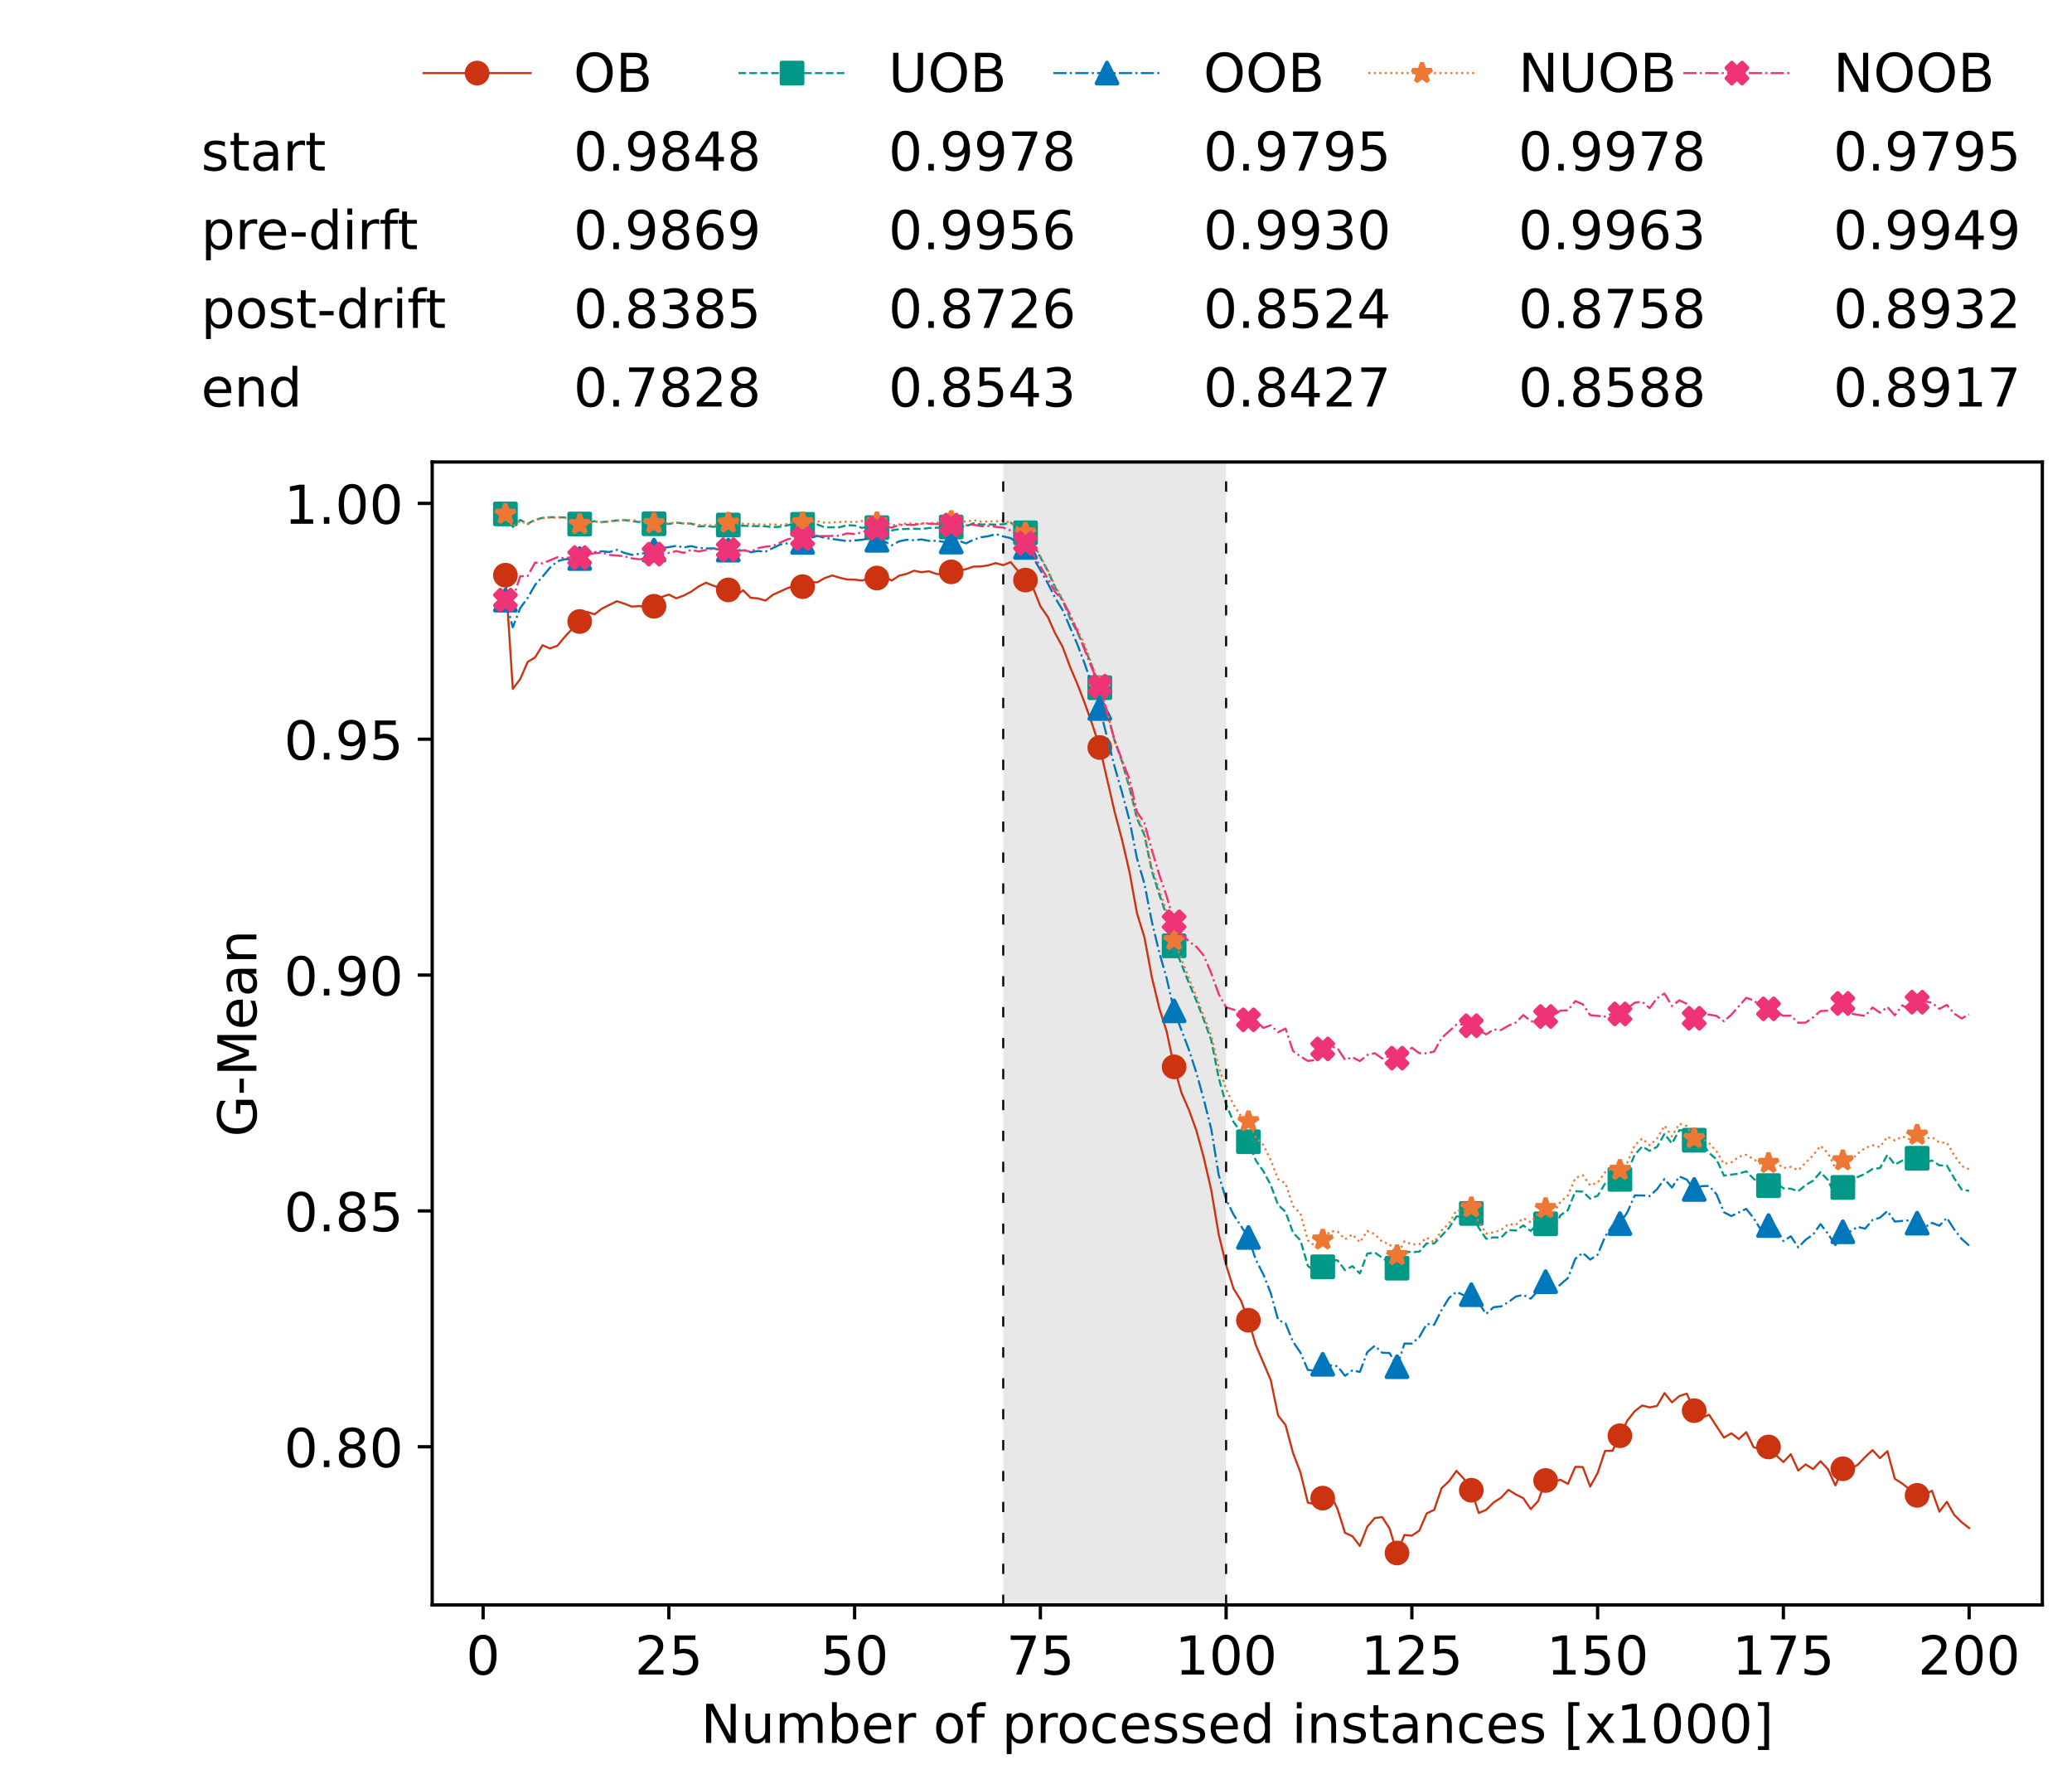 <?xml version="1.0" encoding="utf-8" standalone="no"?>
<!DOCTYPE svg PUBLIC "-//W3C//DTD SVG 1.1//EN"
  "http://www.w3.org/Graphics/SVG/1.1/DTD/svg11.dtd">
<!-- Created with matplotlib (https://matplotlib.org/) -->
<svg height="432.615pt" version="1.1" viewBox="0 0 502.65 432.615" width="502.65pt" xmlns="http://www.w3.org/2000/svg" xmlns:xlink="http://www.w3.org/1999/xlink">
 <defs>
  <style type="text/css">*{stroke-linecap:butt;stroke-linejoin:round;}</style>
 </defs>
 <g id="figure_1">
  <g id="patch_1">
   <path d="M 0 432.615 
L 502.65 432.615 
L 502.65 0 
L 0 0 
z
" style="fill:#ffffff;"/>
  </g>
  <g id="axes_1">
   <g id="patch_2">
    <path d="M 104.85 389.252 
L 495.45 389.252 
L 495.45 112.052 
L 104.85 112.052 
z
" style="fill:#ffffff;"/>
   </g>
   <g id="patch_3">
    <path clip-path="url(#p0e27914a88)" d="M 297.446 389.252 
L 297.446 112.052 
L 243.372 112.052 
L 243.372 389.252 
z
" style="fill:#d3d3d3;opacity:0.5;"/>
   </g>
   <g id="matplotlib.axis_1">
    <g id="xtick_1">
     <g id="line2d_1">
      <defs>
       <path d="M 0 0 
L 0 3.5 
" id="m78511edf98" style="stroke:#000000;stroke-width:0.8;"/>
      </defs>
      <g>
       <use style="stroke:#000000;stroke-width:0.8;" x="117.197" xlink:href="#m78511edf98" y="389.252"/>
      </g>
     </g>
     <g id="text_1">
      <!-- 0 -->
      <g transform="translate(113.061 406.13)scale(0.13 -0.13)">
       <defs>
        <path d="M 31.781 66.406 
Q 24.172 66.406 20.328 58.906 
Q 16.5 51.422 16.5 36.375 
Q 16.5 21.391 20.328 13.891 
Q 24.172 6.391 31.781 6.391 
Q 39.453 6.391 43.281 13.891 
Q 47.125 21.391 47.125 36.375 
Q 47.125 51.422 43.281 58.906 
Q 39.453 66.406 31.781 66.406 
z
M 31.781 74.219 
Q 44.047 74.219 50.516 64.516 
Q 56.984 54.828 56.984 36.375 
Q 56.984 17.969 50.516 8.266 
Q 44.047 -1.422 31.781 -1.422 
Q 19.531 -1.422 13.062 8.266 
Q 6.594 17.969 6.594 36.375 
Q 6.594 54.828 13.062 64.516 
Q 19.531 74.219 31.781 74.219 
z
" id="DejaVuSans-48"/>
       </defs>
       <use xlink:href="#DejaVuSans-48"/>
      </g>
     </g>
    </g>
    <g id="xtick_2">
     <g id="line2d_2">
      <g>
       <use style="stroke:#000000;stroke-width:0.8;" x="162.259" xlink:href="#m78511edf98" y="389.252"/>
      </g>
     </g>
     <g id="text_2">
      <!-- 25 -->
      <g transform="translate(153.988 406.13)scale(0.13 -0.13)">
       <defs>
        <path d="M 19.188 8.297 
L 53.609 8.297 
L 53.609 0 
L 7.328 0 
L 7.328 8.297 
Q 12.938 14.109 22.625 23.891 
Q 32.328 33.688 34.812 36.531 
Q 39.547 41.844 41.422 45.531 
Q 43.312 49.219 43.312 52.781 
Q 43.312 58.594 39.234 62.25 
Q 35.156 65.922 28.609 65.922 
Q 23.969 65.922 18.812 64.312 
Q 13.672 62.703 7.812 59.422 
L 7.812 69.391 
Q 13.766 71.781 18.938 73 
Q 24.125 74.219 28.422 74.219 
Q 39.75 74.219 46.484 68.547 
Q 53.219 62.891 53.219 53.422 
Q 53.219 48.922 51.531 44.891 
Q 49.859 40.875 45.406 35.406 
Q 44.188 33.984 37.641 27.219 
Q 31.109 20.453 19.188 8.297 
z
" id="DejaVuSans-50"/>
        <path d="M 10.797 72.906 
L 49.516 72.906 
L 49.516 64.594 
L 19.828 64.594 
L 19.828 46.734 
Q 21.969 47.469 24.109 47.828 
Q 26.266 48.188 28.422 48.188 
Q 40.625 48.188 47.75 41.5 
Q 54.891 34.812 54.891 23.391 
Q 54.891 11.625 47.562 5.094 
Q 40.234 -1.422 26.906 -1.422 
Q 22.312 -1.422 17.547 -0.641 
Q 12.797 0.141 7.719 1.703 
L 7.719 11.625 
Q 12.109 9.234 16.797 8.062 
Q 21.484 6.891 26.703 6.891 
Q 35.156 6.891 40.078 11.328 
Q 45.016 15.766 45.016 23.391 
Q 45.016 31 40.078 35.438 
Q 35.156 39.891 26.703 39.891 
Q 22.75 39.891 18.812 39.016 
Q 14.891 38.141 10.797 36.281 
z
" id="DejaVuSans-53"/>
       </defs>
       <use xlink:href="#DejaVuSans-50"/>
       <use x="63.623" xlink:href="#DejaVuSans-53"/>
      </g>
     </g>
    </g>
    <g id="xtick_3">
     <g id="line2d_3">
      <g>
       <use style="stroke:#000000;stroke-width:0.8;" x="207.322" xlink:href="#m78511edf98" y="389.252"/>
      </g>
     </g>
     <g id="text_3">
      <!-- 50 -->
      <g transform="translate(199.05 406.13)scale(0.13 -0.13)">
       <use xlink:href="#DejaVuSans-53"/>
       <use x="63.623" xlink:href="#DejaVuSans-48"/>
      </g>
     </g>
    </g>
    <g id="xtick_4">
     <g id="line2d_4">
      <g>
       <use style="stroke:#000000;stroke-width:0.8;" x="252.384" xlink:href="#m78511edf98" y="389.252"/>
      </g>
     </g>
     <g id="text_4">
      <!-- 75 -->
      <g transform="translate(244.113 406.13)scale(0.13 -0.13)">
       <defs>
        <path d="M 8.203 72.906 
L 55.078 72.906 
L 55.078 68.703 
L 28.609 0 
L 18.312 0 
L 43.219 64.594 
L 8.203 64.594 
z
" id="DejaVuSans-55"/>
       </defs>
       <use xlink:href="#DejaVuSans-55"/>
       <use x="63.623" xlink:href="#DejaVuSans-53"/>
      </g>
     </g>
    </g>
    <g id="xtick_5">
     <g id="line2d_5">
      <g>
       <use style="stroke:#000000;stroke-width:0.8;" x="297.446" xlink:href="#m78511edf98" y="389.252"/>
      </g>
     </g>
     <g id="text_5">
      <!-- 100 -->
      <g transform="translate(285.039 406.13)scale(0.13 -0.13)">
       <defs>
        <path d="M 12.406 8.297 
L 28.516 8.297 
L 28.516 63.922 
L 10.984 60.406 
L 10.984 69.391 
L 28.422 72.906 
L 38.281 72.906 
L 38.281 8.297 
L 54.391 8.297 
L 54.391 0 
L 12.406 0 
z
" id="DejaVuSans-49"/>
       </defs>
       <use xlink:href="#DejaVuSans-49"/>
       <use x="63.623" xlink:href="#DejaVuSans-48"/>
       <use x="127.246" xlink:href="#DejaVuSans-48"/>
      </g>
     </g>
    </g>
    <g id="xtick_6">
     <g id="line2d_6">
      <g>
       <use style="stroke:#000000;stroke-width:0.8;" x="342.509" xlink:href="#m78511edf98" y="389.252"/>
      </g>
     </g>
     <g id="text_6">
      <!-- 125 -->
      <g transform="translate(330.102 406.13)scale(0.13 -0.13)">
       <use xlink:href="#DejaVuSans-49"/>
       <use x="63.623" xlink:href="#DejaVuSans-50"/>
       <use x="127.246" xlink:href="#DejaVuSans-53"/>
      </g>
     </g>
    </g>
    <g id="xtick_7">
     <g id="line2d_7">
      <g>
       <use style="stroke:#000000;stroke-width:0.8;" x="387.571" xlink:href="#m78511edf98" y="389.252"/>
      </g>
     </g>
     <g id="text_7">
      <!-- 150 -->
      <g transform="translate(375.164 406.13)scale(0.13 -0.13)">
       <use xlink:href="#DejaVuSans-49"/>
       <use x="63.623" xlink:href="#DejaVuSans-53"/>
       <use x="127.246" xlink:href="#DejaVuSans-48"/>
      </g>
     </g>
    </g>
    <g id="xtick_8">
     <g id="line2d_8">
      <g>
       <use style="stroke:#000000;stroke-width:0.8;" x="432.633" xlink:href="#m78511edf98" y="389.252"/>
      </g>
     </g>
     <g id="text_8">
      <!-- 175 -->
      <g transform="translate(420.226 406.13)scale(0.13 -0.13)">
       <use xlink:href="#DejaVuSans-49"/>
       <use x="63.623" xlink:href="#DejaVuSans-55"/>
       <use x="127.246" xlink:href="#DejaVuSans-53"/>
      </g>
     </g>
    </g>
    <g id="xtick_9">
     <g id="line2d_9">
      <g>
       <use style="stroke:#000000;stroke-width:0.8;" x="477.695" xlink:href="#m78511edf98" y="389.252"/>
      </g>
     </g>
     <g id="text_9">
      <!-- 200 -->
      <g transform="translate(465.289 406.13)scale(0.13 -0.13)">
       <use xlink:href="#DejaVuSans-50"/>
       <use x="63.623" xlink:href="#DejaVuSans-48"/>
       <use x="127.246" xlink:href="#DejaVuSans-48"/>
      </g>
     </g>
    </g>
    <g id="text_10">
     <!-- Number of processed instances [x1000] -->
     <g transform="translate(170.025 422.711)scale(0.13 -0.13)">
      <defs>
       <path d="M 9.812 72.906 
L 23.094 72.906 
L 55.422 11.922 
L 55.422 72.906 
L 64.984 72.906 
L 64.984 0 
L 51.703 0 
L 19.391 60.984 
L 19.391 0 
L 9.812 0 
z
" id="DejaVuSans-78"/>
       <path d="M 8.5 21.578 
L 8.5 54.688 
L 17.484 54.688 
L 17.484 21.922 
Q 17.484 14.156 20.5 10.266 
Q 23.531 6.391 29.594 6.391 
Q 36.859 6.391 41.078 11.031 
Q 45.312 15.672 45.312 23.688 
L 45.312 54.688 
L 54.297 54.688 
L 54.297 0 
L 45.312 0 
L 45.312 8.406 
Q 42.047 3.422 37.719 1 
Q 33.406 -1.422 27.688 -1.422 
Q 18.266 -1.422 13.375 4.438 
Q 8.5 10.297 8.5 21.578 
z
M 31.109 56 
z
" id="DejaVuSans-117"/>
       <path d="M 52 44.188 
Q 55.375 50.25 60.062 53.125 
Q 64.75 56 71.094 56 
Q 79.641 56 84.281 50.016 
Q 88.922 44.047 88.922 33.016 
L 88.922 0 
L 79.891 0 
L 79.891 32.719 
Q 79.891 40.578 77.094 44.375 
Q 74.312 48.188 68.609 48.188 
Q 61.625 48.188 57.562 43.547 
Q 53.516 38.922 53.516 30.906 
L 53.516 0 
L 44.484 0 
L 44.484 32.719 
Q 44.484 40.625 41.703 44.406 
Q 38.922 48.188 33.109 48.188 
Q 26.219 48.188 22.156 43.531 
Q 18.109 38.875 18.109 30.906 
L 18.109 0 
L 9.078 0 
L 9.078 54.688 
L 18.109 54.688 
L 18.109 46.188 
Q 21.188 51.219 25.484 53.609 
Q 29.781 56 35.688 56 
Q 41.656 56 45.828 52.969 
Q 50 49.953 52 44.188 
z
" id="DejaVuSans-109"/>
       <path d="M 48.688 27.297 
Q 48.688 37.203 44.609 42.844 
Q 40.531 48.484 33.406 48.484 
Q 26.266 48.484 22.188 42.844 
Q 18.109 37.203 18.109 27.297 
Q 18.109 17.391 22.188 11.75 
Q 26.266 6.109 33.406 6.109 
Q 40.531 6.109 44.609 11.75 
Q 48.688 17.391 48.688 27.297 
z
M 18.109 46.391 
Q 20.953 51.266 25.266 53.625 
Q 29.594 56 35.594 56 
Q 45.562 56 51.781 48.094 
Q 58.016 40.188 58.016 27.297 
Q 58.016 14.406 51.781 6.484 
Q 45.562 -1.422 35.594 -1.422 
Q 29.594 -1.422 25.266 0.953 
Q 20.953 3.328 18.109 8.203 
L 18.109 0 
L 9.078 0 
L 9.078 75.984 
L 18.109 75.984 
z
" id="DejaVuSans-98"/>
       <path d="M 56.203 29.594 
L 56.203 25.203 
L 14.891 25.203 
Q 15.484 15.922 20.484 11.062 
Q 25.484 6.203 34.422 6.203 
Q 39.594 6.203 44.453 7.469 
Q 49.312 8.734 54.109 11.281 
L 54.109 2.781 
Q 49.266 0.734 44.188 -0.344 
Q 39.109 -1.422 33.891 -1.422 
Q 20.797 -1.422 13.156 6.188 
Q 5.516 13.812 5.516 26.812 
Q 5.516 40.234 12.766 48.109 
Q 20.016 56 32.328 56 
Q 43.359 56 49.781 48.891 
Q 56.203 41.797 56.203 29.594 
z
M 47.219 32.234 
Q 47.125 39.594 43.094 43.984 
Q 39.062 48.391 32.422 48.391 
Q 24.906 48.391 20.391 44.141 
Q 15.875 39.891 15.188 32.172 
z
" id="DejaVuSans-101"/>
       <path d="M 41.109 46.297 
Q 39.594 47.172 37.812 47.578 
Q 36.031 48 33.891 48 
Q 26.266 48 22.188 43.047 
Q 18.109 38.094 18.109 28.812 
L 18.109 0 
L 9.078 0 
L 9.078 54.688 
L 18.109 54.688 
L 18.109 46.188 
Q 20.953 51.172 25.484 53.578 
Q 30.031 56 36.531 56 
Q 37.453 56 38.578 55.875 
Q 39.703 55.766 41.062 55.516 
z
" id="DejaVuSans-114"/>
       <path id="DejaVuSans-32"/>
       <path d="M 30.609 48.391 
Q 23.391 48.391 19.188 42.75 
Q 14.984 37.109 14.984 27.297 
Q 14.984 17.484 19.156 11.844 
Q 23.344 6.203 30.609 6.203 
Q 37.797 6.203 41.984 11.859 
Q 46.188 17.531 46.188 27.297 
Q 46.188 37.016 41.984 42.703 
Q 37.797 48.391 30.609 48.391 
z
M 30.609 56 
Q 42.328 56 49.016 48.375 
Q 55.719 40.766 55.719 27.297 
Q 55.719 13.875 49.016 6.219 
Q 42.328 -1.422 30.609 -1.422 
Q 18.844 -1.422 12.172 6.219 
Q 5.516 13.875 5.516 27.297 
Q 5.516 40.766 12.172 48.375 
Q 18.844 56 30.609 56 
z
" id="DejaVuSans-111"/>
       <path d="M 37.109 75.984 
L 37.109 68.5 
L 28.516 68.5 
Q 23.688 68.5 21.797 66.547 
Q 19.922 64.594 19.922 59.516 
L 19.922 54.688 
L 34.719 54.688 
L 34.719 47.703 
L 19.922 47.703 
L 19.922 0 
L 10.891 0 
L 10.891 47.703 
L 2.297 47.703 
L 2.297 54.688 
L 10.891 54.688 
L 10.891 58.5 
Q 10.891 67.625 15.141 71.797 
Q 19.391 75.984 28.609 75.984 
z
" id="DejaVuSans-102"/>
       <path d="M 18.109 8.203 
L 18.109 -20.797 
L 9.078 -20.797 
L 9.078 54.688 
L 18.109 54.688 
L 18.109 46.391 
Q 20.953 51.266 25.266 53.625 
Q 29.594 56 35.594 56 
Q 45.562 56 51.781 48.094 
Q 58.016 40.188 58.016 27.297 
Q 58.016 14.406 51.781 6.484 
Q 45.562 -1.422 35.594 -1.422 
Q 29.594 -1.422 25.266 0.953 
Q 20.953 3.328 18.109 8.203 
z
M 48.688 27.297 
Q 48.688 37.203 44.609 42.844 
Q 40.531 48.484 33.406 48.484 
Q 26.266 48.484 22.188 42.844 
Q 18.109 37.203 18.109 27.297 
Q 18.109 17.391 22.188 11.75 
Q 26.266 6.109 33.406 6.109 
Q 40.531 6.109 44.609 11.75 
Q 48.688 17.391 48.688 27.297 
z
" id="DejaVuSans-112"/>
       <path d="M 48.781 52.594 
L 48.781 44.188 
Q 44.969 46.297 41.141 47.344 
Q 37.312 48.391 33.406 48.391 
Q 24.656 48.391 19.812 42.844 
Q 14.984 37.312 14.984 27.297 
Q 14.984 17.281 19.812 11.734 
Q 24.656 6.203 33.406 6.203 
Q 37.312 6.203 41.141 7.25 
Q 44.969 8.297 48.781 10.406 
L 48.781 2.094 
Q 45.016 0.344 40.984 -0.531 
Q 36.969 -1.422 32.422 -1.422 
Q 20.062 -1.422 12.781 6.344 
Q 5.516 14.109 5.516 27.297 
Q 5.516 40.672 12.859 48.328 
Q 20.219 56 33.016 56 
Q 37.156 56 41.109 55.141 
Q 45.062 54.297 48.781 52.594 
z
" id="DejaVuSans-99"/>
       <path d="M 44.281 53.078 
L 44.281 44.578 
Q 40.484 46.531 36.375 47.5 
Q 32.281 48.484 27.875 48.484 
Q 21.188 48.484 17.844 46.438 
Q 14.5 44.391 14.5 40.281 
Q 14.5 37.156 16.891 35.375 
Q 19.281 33.594 26.516 31.984 
L 29.594 31.297 
Q 39.156 29.25 43.188 25.516 
Q 47.219 21.781 47.219 15.094 
Q 47.219 7.469 41.188 3.016 
Q 35.156 -1.422 24.609 -1.422 
Q 20.219 -1.422 15.453 -0.562 
Q 10.688 0.297 5.422 2 
L 5.422 11.281 
Q 10.406 8.688 15.234 7.391 
Q 20.062 6.109 24.812 6.109 
Q 31.156 6.109 34.562 8.281 
Q 37.984 10.453 37.984 14.406 
Q 37.984 18.062 35.516 20.016 
Q 33.062 21.969 24.703 23.781 
L 21.578 24.516 
Q 13.234 26.266 9.516 29.906 
Q 5.812 33.547 5.812 39.891 
Q 5.812 47.609 11.281 51.797 
Q 16.75 56 26.812 56 
Q 31.781 56 36.172 55.266 
Q 40.578 54.547 44.281 53.078 
z
" id="DejaVuSans-115"/>
       <path d="M 45.406 46.391 
L 45.406 75.984 
L 54.391 75.984 
L 54.391 0 
L 45.406 0 
L 45.406 8.203 
Q 42.578 3.328 38.25 0.953 
Q 33.938 -1.422 27.875 -1.422 
Q 17.969 -1.422 11.734 6.484 
Q 5.516 14.406 5.516 27.297 
Q 5.516 40.188 11.734 48.094 
Q 17.969 56 27.875 56 
Q 33.938 56 38.25 53.625 
Q 42.578 51.266 45.406 46.391 
z
M 14.797 27.297 
Q 14.797 17.391 18.875 11.75 
Q 22.953 6.109 30.078 6.109 
Q 37.203 6.109 41.297 11.75 
Q 45.406 17.391 45.406 27.297 
Q 45.406 37.203 41.297 42.844 
Q 37.203 48.484 30.078 48.484 
Q 22.953 48.484 18.875 42.844 
Q 14.797 37.203 14.797 27.297 
z
" id="DejaVuSans-100"/>
       <path d="M 9.422 54.688 
L 18.406 54.688 
L 18.406 0 
L 9.422 0 
z
M 9.422 75.984 
L 18.406 75.984 
L 18.406 64.594 
L 9.422 64.594 
z
" id="DejaVuSans-105"/>
       <path d="M 54.891 33.016 
L 54.891 0 
L 45.906 0 
L 45.906 32.719 
Q 45.906 40.484 42.875 44.328 
Q 39.844 48.188 33.797 48.188 
Q 26.516 48.188 22.312 43.547 
Q 18.109 38.922 18.109 30.906 
L 18.109 0 
L 9.078 0 
L 9.078 54.688 
L 18.109 54.688 
L 18.109 46.188 
Q 21.344 51.125 25.703 53.562 
Q 30.078 56 35.797 56 
Q 45.219 56 50.047 50.172 
Q 54.891 44.344 54.891 33.016 
z
" id="DejaVuSans-110"/>
       <path d="M 18.312 70.219 
L 18.312 54.688 
L 36.812 54.688 
L 36.812 47.703 
L 18.312 47.703 
L 18.312 18.016 
Q 18.312 11.328 20.141 9.422 
Q 21.969 7.516 27.594 7.516 
L 36.812 7.516 
L 36.812 0 
L 27.594 0 
Q 17.188 0 13.234 3.875 
Q 9.281 7.766 9.281 18.016 
L 9.281 47.703 
L 2.688 47.703 
L 2.688 54.688 
L 9.281 54.688 
L 9.281 70.219 
z
" id="DejaVuSans-116"/>
       <path d="M 34.281 27.484 
Q 23.391 27.484 19.188 25 
Q 14.984 22.516 14.984 16.5 
Q 14.984 11.719 18.141 8.906 
Q 21.297 6.109 26.703 6.109 
Q 34.188 6.109 38.703 11.406 
Q 43.219 16.703 43.219 25.484 
L 43.219 27.484 
z
M 52.203 31.203 
L 52.203 0 
L 43.219 0 
L 43.219 8.297 
Q 40.141 3.328 35.547 0.953 
Q 30.953 -1.422 24.312 -1.422 
Q 15.922 -1.422 10.953 3.297 
Q 6 8.016 6 15.922 
Q 6 25.141 12.172 29.828 
Q 18.359 34.516 30.609 34.516 
L 43.219 34.516 
L 43.219 35.406 
Q 43.219 41.609 39.141 45 
Q 35.062 48.391 27.688 48.391 
Q 23 48.391 18.547 47.266 
Q 14.109 46.141 10.016 43.891 
L 10.016 52.203 
Q 14.938 54.109 19.578 55.047 
Q 24.219 56 28.609 56 
Q 40.484 56 46.344 49.844 
Q 52.203 43.703 52.203 31.203 
z
" id="DejaVuSans-97"/>
       <path d="M 8.594 75.984 
L 29.297 75.984 
L 29.297 69 
L 17.578 69 
L 17.578 -6.203 
L 29.297 -6.203 
L 29.297 -13.188 
L 8.594 -13.188 
z
" id="DejaVuSans-91"/>
       <path d="M 54.891 54.688 
L 35.109 28.078 
L 55.906 0 
L 45.312 0 
L 29.391 21.484 
L 13.484 0 
L 2.875 0 
L 24.125 28.609 
L 4.688 54.688 
L 15.281 54.688 
L 29.781 35.203 
L 44.281 54.688 
z
" id="DejaVuSans-120"/>
       <path d="M 30.422 75.984 
L 30.422 -13.188 
L 9.719 -13.188 
L 9.719 -6.203 
L 21.391 -6.203 
L 21.391 69 
L 9.719 69 
L 9.719 75.984 
z
" id="DejaVuSans-93"/>
      </defs>
      <use xlink:href="#DejaVuSans-78"/>
      <use x="74.805" xlink:href="#DejaVuSans-117"/>
      <use x="138.184" xlink:href="#DejaVuSans-109"/>
      <use x="235.596" xlink:href="#DejaVuSans-98"/>
      <use x="299.072" xlink:href="#DejaVuSans-101"/>
      <use x="360.596" xlink:href="#DejaVuSans-114"/>
      <use x="401.709" xlink:href="#DejaVuSans-32"/>
      <use x="433.496" xlink:href="#DejaVuSans-111"/>
      <use x="494.678" xlink:href="#DejaVuSans-102"/>
      <use x="529.883" xlink:href="#DejaVuSans-32"/>
      <use x="561.67" xlink:href="#DejaVuSans-112"/>
      <use x="625.146" xlink:href="#DejaVuSans-114"/>
      <use x="664.01" xlink:href="#DejaVuSans-111"/>
      <use x="725.191" xlink:href="#DejaVuSans-99"/>
      <use x="780.172" xlink:href="#DejaVuSans-101"/>
      <use x="841.695" xlink:href="#DejaVuSans-115"/>
      <use x="893.795" xlink:href="#DejaVuSans-115"/>
      <use x="945.895" xlink:href="#DejaVuSans-101"/>
      <use x="1007.418" xlink:href="#DejaVuSans-100"/>
      <use x="1070.895" xlink:href="#DejaVuSans-32"/>
      <use x="1102.682" xlink:href="#DejaVuSans-105"/>
      <use x="1130.465" xlink:href="#DejaVuSans-110"/>
      <use x="1193.844" xlink:href="#DejaVuSans-115"/>
      <use x="1245.943" xlink:href="#DejaVuSans-116"/>
      <use x="1285.152" xlink:href="#DejaVuSans-97"/>
      <use x="1346.432" xlink:href="#DejaVuSans-110"/>
      <use x="1409.811" xlink:href="#DejaVuSans-99"/>
      <use x="1464.791" xlink:href="#DejaVuSans-101"/>
      <use x="1526.314" xlink:href="#DejaVuSans-115"/>
      <use x="1578.414" xlink:href="#DejaVuSans-32"/>
      <use x="1610.201" xlink:href="#DejaVuSans-91"/>
      <use x="1649.215" xlink:href="#DejaVuSans-120"/>
      <use x="1708.395" xlink:href="#DejaVuSans-49"/>
      <use x="1772.018" xlink:href="#DejaVuSans-48"/>
      <use x="1835.641" xlink:href="#DejaVuSans-48"/>
      <use x="1899.264" xlink:href="#DejaVuSans-48"/>
      <use x="1962.887" xlink:href="#DejaVuSans-93"/>
     </g>
    </g>
   </g>
   <g id="matplotlib.axis_2">
    <g id="ytick_1">
     <g id="line2d_10">
      <defs>
       <path d="M 0 0 
L -3.5 0 
" id="m2418d48432" style="stroke:#000000;stroke-width:0.8;"/>
      </defs>
      <g>
       <use style="stroke:#000000;stroke-width:0.8;" x="104.85" xlink:href="#m2418d48432" y="350.889"/>
      </g>
     </g>
     <g id="text_11">
      <!-- 0.80 -->
      <g transform="translate(68.905 355.828)scale(0.13 -0.13)">
       <defs>
        <path d="M 10.688 12.406 
L 21 12.406 
L 21 0 
L 10.688 0 
z
" id="DejaVuSans-46"/>
        <path d="M 31.781 34.625 
Q 24.75 34.625 20.719 30.859 
Q 16.703 27.094 16.703 20.516 
Q 16.703 13.922 20.719 10.156 
Q 24.75 6.391 31.781 6.391 
Q 38.812 6.391 42.859 10.172 
Q 46.922 13.969 46.922 20.516 
Q 46.922 27.094 42.891 30.859 
Q 38.875 34.625 31.781 34.625 
z
M 21.922 38.812 
Q 15.578 40.375 12.031 44.719 
Q 8.5 49.078 8.5 55.328 
Q 8.5 64.062 14.719 69.141 
Q 20.953 74.219 31.781 74.219 
Q 42.672 74.219 48.875 69.141 
Q 55.078 64.062 55.078 55.328 
Q 55.078 49.078 51.531 44.719 
Q 48 40.375 41.703 38.812 
Q 48.828 37.156 52.797 32.312 
Q 56.781 27.484 56.781 20.516 
Q 56.781 9.906 50.312 4.234 
Q 43.844 -1.422 31.781 -1.422 
Q 19.734 -1.422 13.25 4.234 
Q 6.781 9.906 6.781 20.516 
Q 6.781 27.484 10.781 32.312 
Q 14.797 37.156 21.922 38.812 
z
M 18.312 54.391 
Q 18.312 48.734 21.844 45.562 
Q 25.391 42.391 31.781 42.391 
Q 38.141 42.391 41.719 45.562 
Q 45.312 48.734 45.312 54.391 
Q 45.312 60.062 41.719 63.234 
Q 38.141 66.406 31.781 66.406 
Q 25.391 66.406 21.844 63.234 
Q 18.312 60.062 18.312 54.391 
z
" id="DejaVuSans-56"/>
       </defs>
       <use xlink:href="#DejaVuSans-48"/>
       <use x="63.623" xlink:href="#DejaVuSans-46"/>
       <use x="95.41" xlink:href="#DejaVuSans-56"/>
       <use x="159.033" xlink:href="#DejaVuSans-48"/>
      </g>
     </g>
    </g>
    <g id="ytick_2">
     <g id="line2d_11">
      <g>
       <use style="stroke:#000000;stroke-width:0.8;" x="104.85" xlink:href="#m2418d48432" y="293.688"/>
      </g>
     </g>
     <g id="text_12">
      <!-- 0.85 -->
      <g transform="translate(68.905 298.627)scale(0.13 -0.13)">
       <use xlink:href="#DejaVuSans-48"/>
       <use x="63.623" xlink:href="#DejaVuSans-46"/>
       <use x="95.41" xlink:href="#DejaVuSans-56"/>
       <use x="159.033" xlink:href="#DejaVuSans-53"/>
      </g>
     </g>
    </g>
    <g id="ytick_3">
     <g id="line2d_12">
      <g>
       <use style="stroke:#000000;stroke-width:0.8;" x="104.85" xlink:href="#m2418d48432" y="236.488"/>
      </g>
     </g>
     <g id="text_13">
      <!-- 0.90 -->
      <g transform="translate(68.905 241.427)scale(0.13 -0.13)">
       <defs>
        <path d="M 10.984 1.516 
L 10.984 10.5 
Q 14.703 8.734 18.5 7.812 
Q 22.312 6.891 25.984 6.891 
Q 35.75 6.891 40.891 13.453 
Q 46.047 20.016 46.781 33.406 
Q 43.953 29.203 39.594 26.953 
Q 35.25 24.703 29.984 24.703 
Q 19.047 24.703 12.672 31.312 
Q 6.297 37.938 6.297 49.422 
Q 6.297 60.641 12.938 67.422 
Q 19.578 74.219 30.609 74.219 
Q 43.266 74.219 49.922 64.516 
Q 56.594 54.828 56.594 36.375 
Q 56.594 19.141 48.406 8.859 
Q 40.234 -1.422 26.422 -1.422 
Q 22.703 -1.422 18.891 -0.688 
Q 15.094 0.047 10.984 1.516 
z
M 30.609 32.422 
Q 37.25 32.422 41.125 36.953 
Q 45.016 41.5 45.016 49.422 
Q 45.016 57.281 41.125 61.844 
Q 37.25 66.406 30.609 66.406 
Q 23.969 66.406 20.094 61.844 
Q 16.219 57.281 16.219 49.422 
Q 16.219 41.5 20.094 36.953 
Q 23.969 32.422 30.609 32.422 
z
" id="DejaVuSans-57"/>
       </defs>
       <use xlink:href="#DejaVuSans-48"/>
       <use x="63.623" xlink:href="#DejaVuSans-46"/>
       <use x="95.41" xlink:href="#DejaVuSans-57"/>
       <use x="159.033" xlink:href="#DejaVuSans-48"/>
      </g>
     </g>
    </g>
    <g id="ytick_4">
     <g id="line2d_13">
      <g>
       <use style="stroke:#000000;stroke-width:0.8;" x="104.85" xlink:href="#m2418d48432" y="179.287"/>
      </g>
     </g>
     <g id="text_14">
      <!-- 0.95 -->
      <g transform="translate(68.905 184.226)scale(0.13 -0.13)">
       <use xlink:href="#DejaVuSans-48"/>
       <use x="63.623" xlink:href="#DejaVuSans-46"/>
       <use x="95.41" xlink:href="#DejaVuSans-57"/>
       <use x="159.033" xlink:href="#DejaVuSans-53"/>
      </g>
     </g>
    </g>
    <g id="ytick_5">
     <g id="line2d_14">
      <g>
       <use style="stroke:#000000;stroke-width:0.8;" x="104.85" xlink:href="#m2418d48432" y="122.087"/>
      </g>
     </g>
     <g id="text_15">
      <!-- 1.00 -->
      <g transform="translate(68.905 127.026)scale(0.13 -0.13)">
       <use xlink:href="#DejaVuSans-49"/>
       <use x="63.623" xlink:href="#DejaVuSans-46"/>
       <use x="95.41" xlink:href="#DejaVuSans-48"/>
       <use x="159.033" xlink:href="#DejaVuSans-48"/>
      </g>
     </g>
    </g>
    <g id="text_16">
     <!-- G-Mean -->
     <g transform="translate(62.201 275.744)rotate(-90)scale(0.13 -0.13)">
      <defs>
       <path d="M 59.516 10.406 
L 59.516 29.984 
L 43.406 29.984 
L 43.406 38.094 
L 69.281 38.094 
L 69.281 6.781 
Q 63.578 2.734 56.688 0.656 
Q 49.812 -1.422 42 -1.422 
Q 24.906 -1.422 15.25 8.562 
Q 5.609 18.562 5.609 36.375 
Q 5.609 54.25 15.25 64.234 
Q 24.906 74.219 42 74.219 
Q 49.125 74.219 55.547 72.453 
Q 61.969 70.703 67.391 67.281 
L 67.391 56.781 
Q 61.922 61.422 55.766 63.766 
Q 49.609 66.109 42.828 66.109 
Q 29.438 66.109 22.719 58.641 
Q 16.016 51.172 16.016 36.375 
Q 16.016 21.625 22.719 14.156 
Q 29.438 6.688 42.828 6.688 
Q 48.047 6.688 52.141 7.594 
Q 56.25 8.5 59.516 10.406 
z
" id="DejaVuSans-71"/>
       <path d="M 4.891 31.391 
L 31.203 31.391 
L 31.203 23.391 
L 4.891 23.391 
z
" id="DejaVuSans-45"/>
       <path d="M 9.812 72.906 
L 24.516 72.906 
L 43.109 23.297 
L 61.812 72.906 
L 76.516 72.906 
L 76.516 0 
L 66.891 0 
L 66.891 64.016 
L 48.094 14.016 
L 38.188 14.016 
L 19.391 64.016 
L 19.391 0 
L 9.812 0 
z
" id="DejaVuSans-77"/>
      </defs>
      <use xlink:href="#DejaVuSans-71"/>
      <use x="77.49" xlink:href="#DejaVuSans-45"/>
      <use x="113.574" xlink:href="#DejaVuSans-77"/>
      <use x="199.854" xlink:href="#DejaVuSans-101"/>
      <use x="261.377" xlink:href="#DejaVuSans-97"/>
      <use x="322.656" xlink:href="#DejaVuSans-110"/>
     </g>
    </g>
   </g>
   <g id="line2d_15"/>
   <g id="line2d_16"/>
   <g id="line2d_17"/>
   <g id="line2d_18"/>
   <g id="line2d_19"/>
   <g id="line2d_20">
    <path clip-path="url(#p0e27914a88)" d="M 122.605 139.502 
L 124.407 167.098 
L 126.21 164.66 
L 128.012 160.532 
L 129.815 159.438 
L 131.617 156.491 
L 133.419 157.268 
L 135.222 156.618 
L 137.024 154.447 
L 138.827 152.497 
L 140.629 150.735 
L 142.432 148.4 
L 144.234 149 
L 146.037 147.604 
L 149.642 145.813 
L 151.444 146.405 
L 153.247 147.116 
L 155.049 147.001 
L 156.852 147.241 
L 158.654 147.045 
L 160.457 144.811 
L 162.259 144.206 
L 164.062 145.111 
L 165.864 144.457 
L 167.667 143.505 
L 169.469 142.243 
L 171.272 141.325 
L 173.074 142.061 
L 174.877 142.672 
L 176.679 143.072 
L 178.482 144.469 
L 180.284 143.171 
L 182.087 144.981 
L 183.889 145.13 
L 185.692 145.665 
L 187.494 144.254 
L 191.099 142.624 
L 192.902 142.08 
L 194.704 142.28 
L 196.507 141.146 
L 198.309 141.228 
L 200.112 140.183 
L 201.914 139.576 
L 203.717 140.119 
L 205.519 140.544 
L 207.322 140.579 
L 209.124 140.798 
L 210.927 140.301 
L 212.729 140.197 
L 214.532 139.956 
L 216.334 140.801 
L 218.137 139.618 
L 219.939 139.189 
L 221.742 138.423 
L 223.544 138.788 
L 225.347 138.551 
L 227.149 139.2 
L 228.952 139.3 
L 230.754 138.697 
L 232.557 138.434 
L 234.359 138.033 
L 236.162 137.414 
L 237.964 137.386 
L 239.767 137.112 
L 241.569 136.562 
L 243.372 137.077 
L 245.174 136.334 
L 248.779 140.69 
L 250.581 142.499 
L 252.384 147.005 
L 254.186 149.631 
L 255.989 153.643 
L 257.791 156.916 
L 259.594 161.762 
L 261.396 165.982 
L 263.199 170.666 
L 265.001 175.763 
L 266.804 181.3 
L 270.409 196.952 
L 272.211 203.741 
L 274.014 211.53 
L 275.816 221.472 
L 277.619 227.29 
L 279.421 236.954 
L 281.224 244.502 
L 283.026 250.181 
L 284.829 258.751 
L 286.631 265.08 
L 288.434 269.225 
L 290.236 274.196 
L 292.039 280.835 
L 293.841 288.66 
L 295.644 299.361 
L 297.446 306.803 
L 299.249 312.559 
L 301.051 315.441 
L 302.854 320.207 
L 304.656 326.229 
L 308.261 334.68 
L 310.064 343.331 
L 311.866 345.62 
L 313.669 352.38 
L 315.471 357.083 
L 317.274 364.443 
L 319.076 364.809 
L 320.879 363.347 
L 322.681 362.214 
L 324.484 366.02 
L 326.286 371.754 
L 328.089 372.6 
L 329.891 374.945 
L 331.694 370.285 
L 333.496 368.183 
L 335.299 367.937 
L 337.101 370.722 
L 338.904 376.652 
L 340.706 372.28 
L 342.509 372.458 
L 344.311 371.24 
L 346.114 367.046 
L 347.916 366.205 
L 349.719 360.94 
L 351.521 359.244 
L 353.324 356.731 
L 355.126 358.667 
L 356.928 361.436 
L 358.731 366.955 
L 360.533 366.184 
L 362.336 364.41 
L 364.138 363.243 
L 365.941 361.339 
L 367.743 362.452 
L 369.546 363.369 
L 371.348 366.022 
L 373.151 364.059 
L 374.953 359.07 
L 376.756 359.412 
L 378.558 358.891 
L 380.361 359.895 
L 382.163 355.764 
L 383.966 355.81 
L 385.768 360.545 
L 387.571 357.265 
L 389.373 351.878 
L 391.176 351.864 
L 394.781 344.527 
L 396.583 342.257 
L 398.386 340.876 
L 400.188 341.34 
L 401.991 340.989 
L 403.793 337.864 
L 405.596 340.12 
L 407.398 338.6 
L 409.201 338.003 
L 411.003 342.132 
L 412.806 343.842 
L 414.608 343.129 
L 418.213 348.663 
L 420.016 347.621 
L 421.818 349.022 
L 423.621 347.36 
L 425.423 351.024 
L 427.226 351.452 
L 429.028 350.94 
L 430.831 352.915 
L 432.633 354.597 
L 434.436 352.698 
L 436.238 356.649 
L 438.041 355.175 
L 439.843 356.306 
L 441.646 354.392 
L 443.448 356.352 
L 445.251 360.256 
L 447.053 356.226 
L 448.856 356.276 
L 450.658 355.279 
L 452.461 353.384 
L 454.263 351.703 
L 456.066 353.659 
L 457.868 351.957 
L 459.671 358.675 
L 461.473 359.812 
L 465.078 362.671 
L 466.881 362.484 
L 468.683 361.575 
L 470.485 366.624 
L 472.288 364.233 
L 474.09 367.429 
L 475.893 369.192 
L 477.695 370.608 
L 477.695 370.608 
" style="fill:none;stroke:#cc3311;stroke-linecap:square;stroke-width:0.5;"/>
    <defs>
     <path d="M 0 2.5 
C 0.663 2.5 1.299 2.237 1.768 1.768 
C 2.237 1.299 2.5 0.663 2.5 0 
C 2.5 -0.663 2.237 -1.299 1.768 -1.768 
C 1.299 -2.237 0.663 -2.5 0 -2.5 
C -0.663 -2.5 -1.299 -2.237 -1.768 -1.768 
C -2.237 -1.299 -2.5 -0.663 -2.5 0 
C -2.5 0.663 -2.237 1.299 -1.768 1.768 
C -1.299 2.237 -0.663 2.5 0 2.5 
z
" id="mb56b22368f" style="stroke:#cc3311;"/>
    </defs>
    <g clip-path="url(#p0e27914a88)">
     <use style="fill:#cc3311;stroke:#cc3311;" x="122.605" xlink:href="#mb56b22368f" y="139.502"/>
     <use style="fill:#cc3311;stroke:#cc3311;" x="140.629" xlink:href="#mb56b22368f" y="150.735"/>
     <use style="fill:#cc3311;stroke:#cc3311;" x="158.654" xlink:href="#mb56b22368f" y="147.045"/>
     <use style="fill:#cc3311;stroke:#cc3311;" x="176.679" xlink:href="#mb56b22368f" y="143.072"/>
     <use style="fill:#cc3311;stroke:#cc3311;" x="194.704" xlink:href="#mb56b22368f" y="142.28"/>
     <use style="fill:#cc3311;stroke:#cc3311;" x="212.729" xlink:href="#mb56b22368f" y="140.197"/>
     <use style="fill:#cc3311;stroke:#cc3311;" x="230.754" xlink:href="#mb56b22368f" y="138.697"/>
     <use style="fill:#cc3311;stroke:#cc3311;" x="248.779" xlink:href="#mb56b22368f" y="140.69"/>
     <use style="fill:#cc3311;stroke:#cc3311;" x="266.804" xlink:href="#mb56b22368f" y="181.3"/>
     <use style="fill:#cc3311;stroke:#cc3311;" x="284.829" xlink:href="#mb56b22368f" y="258.751"/>
     <use style="fill:#cc3311;stroke:#cc3311;" x="302.854" xlink:href="#mb56b22368f" y="320.207"/>
     <use style="fill:#cc3311;stroke:#cc3311;" x="320.879" xlink:href="#mb56b22368f" y="363.347"/>
     <use style="fill:#cc3311;stroke:#cc3311;" x="338.904" xlink:href="#mb56b22368f" y="376.652"/>
     <use style="fill:#cc3311;stroke:#cc3311;" x="356.928" xlink:href="#mb56b22368f" y="361.436"/>
     <use style="fill:#cc3311;stroke:#cc3311;" x="374.953" xlink:href="#mb56b22368f" y="359.07"/>
     <use style="fill:#cc3311;stroke:#cc3311;" x="392.978" xlink:href="#mb56b22368f" y="348.22"/>
     <use style="fill:#cc3311;stroke:#cc3311;" x="411.003" xlink:href="#mb56b22368f" y="342.132"/>
     <use style="fill:#cc3311;stroke:#cc3311;" x="429.028" xlink:href="#mb56b22368f" y="350.94"/>
     <use style="fill:#cc3311;stroke:#cc3311;" x="447.053" xlink:href="#mb56b22368f" y="356.226"/>
     <use style="fill:#cc3311;stroke:#cc3311;" x="465.078" xlink:href="#mb56b22368f" y="362.671"/>
    </g>
   </g>
   <g id="line2d_21"/>
   <g id="line2d_22"/>
   <g id="line2d_23"/>
   <g id="line2d_24"/>
   <g id="line2d_25">
    <path clip-path="url(#p0e27914a88)" d="M 122.605 124.652 
L 124.407 127.798 
L 126.21 126.108 
L 128.012 127.035 
L 129.815 126.045 
L 131.617 125.595 
L 133.419 125.453 
L 137.024 125.483 
L 138.827 126.492 
L 140.629 127.093 
L 144.234 126.421 
L 146.037 126.638 
L 149.642 126.229 
L 151.444 126.136 
L 155.049 126.615 
L 156.852 127.068 
L 162.259 127.054 
L 164.062 126.762 
L 165.864 126.952 
L 167.667 126.985 
L 169.469 127.684 
L 171.272 127.587 
L 173.074 127.765 
L 176.679 127.329 
L 178.482 127.49 
L 185.692 127.643 
L 187.494 127.857 
L 189.297 127.742 
L 191.099 127.409 
L 192.902 126.888 
L 194.704 127.177 
L 196.507 126.94 
L 198.309 127.212 
L 200.112 127.904 
L 203.717 127.873 
L 205.519 127.367 
L 207.322 127.464 
L 209.124 128.037 
L 210.927 127.681 
L 212.729 127.982 
L 214.532 127.948 
L 216.334 128.636 
L 218.137 128.335 
L 221.742 128.238 
L 223.544 128.313 
L 225.347 128.059 
L 228.952 127.934 
L 234.359 127.63 
L 236.162 126.908 
L 237.964 127.203 
L 239.767 127.171 
L 241.569 127.25 
L 243.372 127.154 
L 245.174 126.756 
L 248.779 129.222 
L 250.581 131.849 
L 254.186 138.474 
L 255.989 142.494 
L 257.791 145.631 
L 259.594 149.998 
L 261.396 153.424 
L 263.199 157.269 
L 265.001 161.787 
L 266.804 166.792 
L 268.606 172.818 
L 270.409 179.733 
L 272.211 184.754 
L 274.014 191.132 
L 275.816 198.486 
L 277.619 202.508 
L 279.421 211.24 
L 281.224 216.883 
L 283.026 222.138 
L 284.829 229.395 
L 288.434 238.455 
L 290.236 242.709 
L 292.039 247.327 
L 293.841 252.314 
L 295.644 261.394 
L 297.446 267.879 
L 299.249 272.115 
L 301.051 274.693 
L 302.854 276.899 
L 304.656 281.448 
L 306.459 284.024 
L 308.261 287.394 
L 310.064 292.254 
L 311.866 293.912 
L 313.669 298.957 
L 315.471 300.808 
L 317.274 306.996 
L 319.076 308.496 
L 320.879 307.239 
L 322.681 305.565 
L 324.484 305.692 
L 326.286 308.051 
L 328.089 307.083 
L 329.891 308.84 
L 331.694 304.062 
L 333.496 303.761 
L 338.904 307.574 
L 340.706 303.497 
L 342.509 303.714 
L 344.311 303.561 
L 346.114 301.549 
L 347.916 301.61 
L 351.521 297.812 
L 353.324 295.025 
L 355.126 295.107 
L 356.928 294.303 
L 358.731 297.781 
L 360.533 300.447 
L 362.336 300.103 
L 364.138 300.191 
L 365.941 298.316 
L 367.743 298.452 
L 369.546 297.197 
L 371.348 298.565 
L 373.151 296.672 
L 374.953 296.818 
L 376.756 298.267 
L 378.558 294.748 
L 380.361 293.496 
L 382.163 288.916 
L 383.966 289.005 
L 385.768 290.721 
L 387.571 290.019 
L 389.373 287.066 
L 391.176 286.25 
L 392.978 286.034 
L 394.781 284.154 
L 396.583 280.061 
L 398.386 278.079 
L 400.188 279.132 
L 401.991 278.152 
L 403.793 275.009 
L 405.596 277.336 
L 407.398 274.102 
L 409.201 274.205 
L 411.003 276.539 
L 412.806 276.975 
L 414.608 279.606 
L 416.411 281.189 
L 418.213 285.126 
L 421.818 284.652 
L 423.621 284.09 
L 425.423 285.897 
L 427.226 287.223 
L 429.028 287.552 
L 430.831 286.92 
L 432.633 288.194 
L 434.436 288.309 
L 436.238 288.906 
L 438.041 287.413 
L 439.843 286.361 
L 441.646 284.306 
L 443.448 286.199 
L 445.251 290.145 
L 447.053 287.998 
L 448.856 287.537 
L 450.658 285.467 
L 452.461 284.7 
L 454.263 283.509 
L 456.066 283.301 
L 457.868 280.106 
L 459.671 282.466 
L 461.473 281.488 
L 463.276 281.633 
L 465.078 280.921 
L 466.881 282.05 
L 468.683 281.451 
L 470.485 282.649 
L 472.288 282.673 
L 474.09 285.782 
L 475.893 288.501 
L 477.695 288.826 
L 477.695 288.826 
" style="fill:none;stroke:#009988;stroke-dasharray:1.85,0.8;stroke-dashoffset:0;stroke-width:0.5;"/>
    <defs>
     <path d="M -2.5 2.5 
L 2.5 2.5 
L 2.5 -2.5 
L -2.5 -2.5 
z
" id="m09168454d7" style="stroke:#009988;stroke-linejoin:miter;"/>
    </defs>
    <g clip-path="url(#p0e27914a88)">
     <use style="fill:#009988;stroke:#009988;stroke-linejoin:miter;" x="122.605" xlink:href="#m09168454d7" y="124.652"/>
     <use style="fill:#009988;stroke:#009988;stroke-linejoin:miter;" x="140.629" xlink:href="#m09168454d7" y="127.093"/>
     <use style="fill:#009988;stroke:#009988;stroke-linejoin:miter;" x="158.654" xlink:href="#m09168454d7" y="127.034"/>
     <use style="fill:#009988;stroke:#009988;stroke-linejoin:miter;" x="176.679" xlink:href="#m09168454d7" y="127.329"/>
     <use style="fill:#009988;stroke:#009988;stroke-linejoin:miter;" x="194.704" xlink:href="#m09168454d7" y="127.177"/>
     <use style="fill:#009988;stroke:#009988;stroke-linejoin:miter;" x="212.729" xlink:href="#m09168454d7" y="127.982"/>
     <use style="fill:#009988;stroke:#009988;stroke-linejoin:miter;" x="230.754" xlink:href="#m09168454d7" y="127.82"/>
     <use style="fill:#009988;stroke:#009988;stroke-linejoin:miter;" x="248.779" xlink:href="#m09168454d7" y="129.222"/>
     <use style="fill:#009988;stroke:#009988;stroke-linejoin:miter;" x="266.804" xlink:href="#m09168454d7" y="166.792"/>
     <use style="fill:#009988;stroke:#009988;stroke-linejoin:miter;" x="284.829" xlink:href="#m09168454d7" y="229.395"/>
     <use style="fill:#009988;stroke:#009988;stroke-linejoin:miter;" x="302.854" xlink:href="#m09168454d7" y="276.899"/>
     <use style="fill:#009988;stroke:#009988;stroke-linejoin:miter;" x="320.879" xlink:href="#m09168454d7" y="307.239"/>
     <use style="fill:#009988;stroke:#009988;stroke-linejoin:miter;" x="338.904" xlink:href="#m09168454d7" y="307.574"/>
     <use style="fill:#009988;stroke:#009988;stroke-linejoin:miter;" x="356.928" xlink:href="#m09168454d7" y="294.303"/>
     <use style="fill:#009988;stroke:#009988;stroke-linejoin:miter;" x="374.953" xlink:href="#m09168454d7" y="296.818"/>
     <use style="fill:#009988;stroke:#009988;stroke-linejoin:miter;" x="392.978" xlink:href="#m09168454d7" y="286.034"/>
     <use style="fill:#009988;stroke:#009988;stroke-linejoin:miter;" x="411.003" xlink:href="#m09168454d7" y="276.539"/>
     <use style="fill:#009988;stroke:#009988;stroke-linejoin:miter;" x="429.028" xlink:href="#m09168454d7" y="287.552"/>
     <use style="fill:#009988;stroke:#009988;stroke-linejoin:miter;" x="447.053" xlink:href="#m09168454d7" y="287.998"/>
     <use style="fill:#009988;stroke:#009988;stroke-linejoin:miter;" x="465.078" xlink:href="#m09168454d7" y="280.921"/>
    </g>
   </g>
   <g id="line2d_26"/>
   <g id="line2d_27"/>
   <g id="line2d_28"/>
   <g id="line2d_29"/>
   <g id="line2d_30">
    <path clip-path="url(#p0e27914a88)" d="M 122.605 145.561 
L 124.407 152.141 
L 126.21 147.457 
L 128.012 145.006 
L 129.815 141.85 
L 131.617 139.851 
L 133.419 137.672 
L 135.222 136.123 
L 137.024 135.641 
L 138.827 135.634 
L 140.629 135.464 
L 142.432 134.401 
L 144.234 133.927 
L 146.037 133.697 
L 147.839 133.892 
L 149.642 133.355 
L 151.444 134.087 
L 153.247 134.581 
L 156.852 134.098 
L 158.654 133.418 
L 160.457 132.896 
L 162.259 132.701 
L 164.062 132.382 
L 165.864 132.78 
L 167.667 132.455 
L 169.469 132.883 
L 171.272 133.013 
L 173.074 132.989 
L 174.877 133.331 
L 178.482 133.55 
L 180.284 133.305 
L 182.087 133.94 
L 183.889 133.635 
L 185.692 133.792 
L 189.297 132.062 
L 191.099 131.761 
L 192.902 131.723 
L 194.704 131.551 
L 196.507 130.568 
L 198.309 129.964 
L 200.112 130.463 
L 205.519 131.233 
L 209.124 130.913 
L 210.927 130.529 
L 212.729 131.038 
L 214.532 131.291 
L 216.334 132.246 
L 218.137 131.275 
L 219.939 130.916 
L 221.742 131.012 
L 223.544 130.829 
L 225.347 131.174 
L 227.149 131.174 
L 228.952 131.424 
L 230.754 131.469 
L 232.557 131.142 
L 234.359 131.792 
L 236.162 130.898 
L 237.964 130.312 
L 239.767 130.042 
L 241.569 129.543 
L 243.372 130.09 
L 245.174 130.507 
L 246.976 131.754 
L 248.779 132.764 
L 250.581 135.107 
L 254.186 141.465 
L 255.989 145.029 
L 257.791 147.981 
L 261.396 156.395 
L 263.199 161.146 
L 266.804 171.842 
L 270.409 185.998 
L 272.211 192.266 
L 274.014 198.987 
L 275.816 208.172 
L 277.619 214.285 
L 279.421 223.508 
L 281.224 230.975 
L 283.026 237.291 
L 284.829 245.167 
L 288.434 254.631 
L 290.236 260.189 
L 292.039 266.694 
L 293.841 273.864 
L 295.644 284.958 
L 297.446 290.886 
L 299.249 294.598 
L 302.854 300.122 
L 304.656 305.555 
L 306.459 309.052 
L 308.261 313.586 
L 310.064 320.132 
L 311.866 320.984 
L 313.669 325.401 
L 315.471 328.039 
L 317.274 332.255 
L 319.076 332.407 
L 320.879 330.892 
L 324.484 331.354 
L 326.286 333.69 
L 328.089 332.36 
L 329.891 332.745 
L 331.694 327.932 
L 333.496 326.401 
L 335.299 328.077 
L 337.101 328.159 
L 338.904 331.472 
L 340.706 325.85 
L 342.509 325.876 
L 344.311 324.285 
L 346.114 321.097 
L 347.916 321.309 
L 349.719 317.711 
L 351.521 314.807 
L 353.324 313.327 
L 355.126 314.16 
L 356.928 314.002 
L 358.731 316.058 
L 360.533 318.653 
L 362.336 317.042 
L 364.138 316.853 
L 365.941 315.794 
L 367.743 314.451 
L 369.546 314.049 
L 371.348 314.973 
L 373.151 313.017 
L 374.953 310.851 
L 376.756 313.087 
L 380.361 309.963 
L 382.163 305.3 
L 383.966 303.852 
L 385.768 305.492 
L 387.571 304.329 
L 389.373 299.935 
L 391.176 297.222 
L 392.978 296.766 
L 394.781 294.016 
L 396.583 289.929 
L 398.386 289.932 
L 400.188 290.083 
L 401.991 288.403 
L 403.793 285.952 
L 405.596 288.033 
L 407.398 285.34 
L 409.201 286.104 
L 411.003 288.48 
L 412.806 287.675 
L 414.608 287.629 
L 416.411 289.648 
L 418.213 294.009 
L 420.016 294.941 
L 423.621 293.181 
L 425.423 295.451 
L 427.226 298.358 
L 429.028 297.242 
L 430.831 297.722 
L 432.633 301.005 
L 434.436 299.835 
L 436.238 302.536 
L 438.041 300.678 
L 439.843 299.418 
L 441.646 296.881 
L 443.448 299.223 
L 445.251 302.003 
L 447.053 298.752 
L 448.856 298.69 
L 450.658 297.555 
L 452.461 297.997 
L 454.263 295.87 
L 456.066 295.332 
L 457.868 293.72 
L 459.671 296.271 
L 463.276 295.964 
L 465.078 296.663 
L 466.881 297.656 
L 468.683 296.602 
L 470.485 297.274 
L 472.288 295.374 
L 474.09 298.187 
L 475.893 300.491 
L 477.695 302.086 
L 477.695 302.086 
" style="fill:none;stroke:#0077bb;stroke-dasharray:3.2,0.8,0.5,0.8;stroke-dashoffset:0;stroke-width:0.5;"/>
    <defs>
     <path d="M 0 -2.5 
L -2.5 2.5 
L 2.5 2.5 
z
" id="m999b24e3b2" style="stroke:#0077bb;stroke-linejoin:miter;"/>
    </defs>
    <g clip-path="url(#p0e27914a88)">
     <use style="fill:#0077bb;stroke:#0077bb;stroke-linejoin:miter;" x="122.605" xlink:href="#m999b24e3b2" y="145.561"/>
     <use style="fill:#0077bb;stroke:#0077bb;stroke-linejoin:miter;" x="140.629" xlink:href="#m999b24e3b2" y="135.464"/>
     <use style="fill:#0077bb;stroke:#0077bb;stroke-linejoin:miter;" x="158.654" xlink:href="#m999b24e3b2" y="133.418"/>
     <use style="fill:#0077bb;stroke:#0077bb;stroke-linejoin:miter;" x="176.679" xlink:href="#m999b24e3b2" y="133.422"/>
     <use style="fill:#0077bb;stroke:#0077bb;stroke-linejoin:miter;" x="194.704" xlink:href="#m999b24e3b2" y="131.551"/>
     <use style="fill:#0077bb;stroke:#0077bb;stroke-linejoin:miter;" x="212.729" xlink:href="#m999b24e3b2" y="131.038"/>
     <use style="fill:#0077bb;stroke:#0077bb;stroke-linejoin:miter;" x="230.754" xlink:href="#m999b24e3b2" y="131.469"/>
     <use style="fill:#0077bb;stroke:#0077bb;stroke-linejoin:miter;" x="248.779" xlink:href="#m999b24e3b2" y="132.764"/>
     <use style="fill:#0077bb;stroke:#0077bb;stroke-linejoin:miter;" x="266.804" xlink:href="#m999b24e3b2" y="171.842"/>
     <use style="fill:#0077bb;stroke:#0077bb;stroke-linejoin:miter;" x="284.829" xlink:href="#m999b24e3b2" y="245.167"/>
     <use style="fill:#0077bb;stroke:#0077bb;stroke-linejoin:miter;" x="302.854" xlink:href="#m999b24e3b2" y="300.122"/>
     <use style="fill:#0077bb;stroke:#0077bb;stroke-linejoin:miter;" x="320.879" xlink:href="#m999b24e3b2" y="330.892"/>
     <use style="fill:#0077bb;stroke:#0077bb;stroke-linejoin:miter;" x="338.904" xlink:href="#m999b24e3b2" y="331.472"/>
     <use style="fill:#0077bb;stroke:#0077bb;stroke-linejoin:miter;" x="356.928" xlink:href="#m999b24e3b2" y="314.002"/>
     <use style="fill:#0077bb;stroke:#0077bb;stroke-linejoin:miter;" x="374.953" xlink:href="#m999b24e3b2" y="310.851"/>
     <use style="fill:#0077bb;stroke:#0077bb;stroke-linejoin:miter;" x="392.978" xlink:href="#m999b24e3b2" y="296.766"/>
     <use style="fill:#0077bb;stroke:#0077bb;stroke-linejoin:miter;" x="411.003" xlink:href="#m999b24e3b2" y="288.48"/>
     <use style="fill:#0077bb;stroke:#0077bb;stroke-linejoin:miter;" x="429.028" xlink:href="#m999b24e3b2" y="297.242"/>
     <use style="fill:#0077bb;stroke:#0077bb;stroke-linejoin:miter;" x="447.053" xlink:href="#m999b24e3b2" y="298.752"/>
     <use style="fill:#0077bb;stroke:#0077bb;stroke-linejoin:miter;" x="465.078" xlink:href="#m999b24e3b2" y="296.663"/>
    </g>
   </g>
   <g id="line2d_31"/>
   <g id="line2d_32"/>
   <g id="line2d_33"/>
   <g id="line2d_34"/>
   <g id="line2d_35">
    <path clip-path="url(#p0e27914a88)" d="M 122.605 124.652 
L 124.407 127.798 
L 126.21 126.322 
L 128.012 127.195 
L 129.815 126.174 
L 131.617 125.702 
L 133.419 125.544 
L 137.024 125.554 
L 138.827 126.556 
L 140.629 127.152 
L 144.234 126.47 
L 146.037 126.683 
L 149.642 126.309 
L 153.247 126.089 
L 155.049 126.395 
L 156.852 126.891 
L 162.259 126.908 
L 164.062 126.68 
L 165.864 126.902 
L 167.667 126.934 
L 169.469 127.331 
L 171.272 127.266 
L 173.074 127.505 
L 174.877 126.99 
L 176.679 126.806 
L 180.284 127.028 
L 185.692 127.246 
L 187.494 127.149 
L 189.297 127.371 
L 191.099 127.069 
L 192.902 126.485 
L 194.704 126.711 
L 196.507 126.442 
L 198.309 126.44 
L 200.112 126.803 
L 205.519 126.505 
L 207.322 126.666 
L 209.124 126.365 
L 210.927 126.368 
L 212.729 126.701 
L 214.532 126.699 
L 216.334 127.388 
L 219.939 126.96 
L 223.544 127.053 
L 225.347 126.833 
L 228.952 126.707 
L 230.754 126.387 
L 232.557 126.258 
L 234.359 126.567 
L 236.162 126.142 
L 237.964 126.532 
L 241.569 126.438 
L 243.372 126.278 
L 245.174 126.758 
L 248.779 129.189 
L 250.581 131.815 
L 252.384 134.887 
L 254.186 138.203 
L 255.989 142.191 
L 257.791 145.328 
L 259.594 149.552 
L 261.396 152.729 
L 263.199 156.544 
L 266.804 166.558 
L 268.606 172.581 
L 270.409 179.836 
L 272.211 184.403 
L 274.014 190.56 
L 275.816 197.91 
L 277.619 201.858 
L 279.421 210.473 
L 283.026 221.125 
L 284.829 228.059 
L 288.434 237.305 
L 290.236 241.664 
L 293.841 251.261 
L 295.644 258.782 
L 297.446 264.155 
L 299.249 267.947 
L 301.051 270.711 
L 302.854 271.965 
L 304.656 275.885 
L 306.459 277.671 
L 308.261 281.364 
L 310.064 285.969 
L 311.866 287.044 
L 313.669 292.501 
L 315.471 294.308 
L 317.274 300.8 
L 319.076 302.243 
L 320.879 300.68 
L 322.681 298.614 
L 324.484 298.7 
L 326.286 300.561 
L 328.089 299.399 
L 329.891 301.298 
L 331.694 298.563 
L 333.496 299.31 
L 335.299 301.185 
L 337.101 301.711 
L 338.904 304.461 
L 340.706 301.07 
L 342.509 301.786 
L 344.311 301.759 
L 346.114 300.161 
L 347.916 301.302 
L 349.719 298.41 
L 351.521 296.77 
L 353.324 293.561 
L 355.126 293.644 
L 356.928 292.842 
L 358.731 296.295 
L 360.533 299.193 
L 362.336 298.896 
L 364.138 298.307 
L 365.941 296.899 
L 367.743 297.061 
L 369.546 295.426 
L 371.348 296.451 
L 373.151 294.254 
L 374.953 293.037 
L 376.756 294.344 
L 378.558 291.46 
L 380.361 289.932 
L 382.163 285.722 
L 383.966 285.032 
L 385.768 287.502 
L 387.571 286.828 
L 389.373 284.34 
L 391.176 283.221 
L 392.978 283.774 
L 394.781 281.947 
L 396.583 277.753 
L 398.386 276.138 
L 400.188 277.767 
L 401.991 276.128 
L 403.793 272.991 
L 405.596 275.608 
L 407.398 272.544 
L 409.201 273.085 
L 411.003 276.079 
L 412.806 275.886 
L 414.608 277.277 
L 416.411 279.221 
L 418.213 282.272 
L 420.016 281.91 
L 421.818 280.559 
L 423.621 280.085 
L 425.423 281.133 
L 427.226 282.349 
L 429.028 282.086 
L 430.831 281.943 
L 432.633 283.284 
L 434.436 282.991 
L 436.238 283.804 
L 439.843 280.207 
L 441.646 277.896 
L 443.448 279.712 
L 445.251 283.26 
L 447.053 281.463 
L 448.856 281.563 
L 450.658 279.825 
L 452.461 278.424 
L 454.263 277.777 
L 456.066 278.204 
L 457.868 275.701 
L 459.671 276.602 
L 461.473 275.645 
L 463.276 276.287 
L 465.078 275.237 
L 466.881 276.24 
L 468.683 275.815 
L 470.485 277.096 
L 472.288 277.148 
L 474.09 280.207 
L 475.893 282.809 
L 477.695 283.6 
L 477.695 283.6 
" style="fill:none;stroke:#ee7733;stroke-dasharray:0.5,0.825;stroke-dashoffset:0;stroke-width:0.5;"/>
    <defs>
     <path d="M 0 -2.5 
L -0.561 -0.773 
L -2.378 -0.773 
L -0.908 0.295 
L -1.469 2.023 
L -0 0.955 
L 1.469 2.023 
L 0.908 0.295 
L 2.378 -0.773 
L 0.561 -0.773 
z
" id="mbc35012ff8" style="stroke:#ee7733;stroke-linejoin:bevel;"/>
    </defs>
    <g clip-path="url(#p0e27914a88)">
     <use style="fill:#ee7733;stroke:#ee7733;stroke-linejoin:bevel;" x="122.605" xlink:href="#mbc35012ff8" y="124.652"/>
     <use style="fill:#ee7733;stroke:#ee7733;stroke-linejoin:bevel;" x="140.629" xlink:href="#mbc35012ff8" y="127.152"/>
     <use style="fill:#ee7733;stroke:#ee7733;stroke-linejoin:bevel;" x="158.654" xlink:href="#mbc35012ff8" y="126.921"/>
     <use style="fill:#ee7733;stroke:#ee7733;stroke-linejoin:bevel;" x="176.679" xlink:href="#mbc35012ff8" y="126.806"/>
     <use style="fill:#ee7733;stroke:#ee7733;stroke-linejoin:bevel;" x="194.704" xlink:href="#mbc35012ff8" y="126.711"/>
     <use style="fill:#ee7733;stroke:#ee7733;stroke-linejoin:bevel;" x="212.729" xlink:href="#mbc35012ff8" y="126.701"/>
     <use style="fill:#ee7733;stroke:#ee7733;stroke-linejoin:bevel;" x="230.754" xlink:href="#mbc35012ff8" y="126.387"/>
     <use style="fill:#ee7733;stroke:#ee7733;stroke-linejoin:bevel;" x="248.779" xlink:href="#mbc35012ff8" y="129.189"/>
     <use style="fill:#ee7733;stroke:#ee7733;stroke-linejoin:bevel;" x="266.804" xlink:href="#mbc35012ff8" y="166.558"/>
     <use style="fill:#ee7733;stroke:#ee7733;stroke-linejoin:bevel;" x="284.829" xlink:href="#mbc35012ff8" y="228.059"/>
     <use style="fill:#ee7733;stroke:#ee7733;stroke-linejoin:bevel;" x="302.854" xlink:href="#mbc35012ff8" y="271.965"/>
     <use style="fill:#ee7733;stroke:#ee7733;stroke-linejoin:bevel;" x="320.879" xlink:href="#mbc35012ff8" y="300.68"/>
     <use style="fill:#ee7733;stroke:#ee7733;stroke-linejoin:bevel;" x="338.904" xlink:href="#mbc35012ff8" y="304.461"/>
     <use style="fill:#ee7733;stroke:#ee7733;stroke-linejoin:bevel;" x="356.928" xlink:href="#mbc35012ff8" y="292.842"/>
     <use style="fill:#ee7733;stroke:#ee7733;stroke-linejoin:bevel;" x="374.953" xlink:href="#mbc35012ff8" y="293.037"/>
     <use style="fill:#ee7733;stroke:#ee7733;stroke-linejoin:bevel;" x="392.978" xlink:href="#mbc35012ff8" y="283.774"/>
     <use style="fill:#ee7733;stroke:#ee7733;stroke-linejoin:bevel;" x="411.003" xlink:href="#mbc35012ff8" y="276.079"/>
     <use style="fill:#ee7733;stroke:#ee7733;stroke-linejoin:bevel;" x="429.028" xlink:href="#mbc35012ff8" y="282.086"/>
     <use style="fill:#ee7733;stroke:#ee7733;stroke-linejoin:bevel;" x="447.053" xlink:href="#mbc35012ff8" y="281.463"/>
     <use style="fill:#ee7733;stroke:#ee7733;stroke-linejoin:bevel;" x="465.078" xlink:href="#mbc35012ff8" y="275.237"/>
    </g>
   </g>
   <g id="line2d_36"/>
   <g id="line2d_37"/>
   <g id="line2d_38"/>
   <g id="line2d_39"/>
   <g id="line2d_40">
    <path clip-path="url(#p0e27914a88)" d="M 122.605 145.561 
L 124.407 145.303 
L 126.21 139.76 
L 128.012 139.709 
L 129.815 136.436 
L 131.617 136.637 
L 135.222 135.156 
L 137.024 135.415 
L 138.827 135.07 
L 140.629 135.243 
L 142.432 134.41 
L 146.037 133.976 
L 147.839 134.576 
L 151.444 134.899 
L 153.247 135.417 
L 155.049 135.649 
L 156.852 135.406 
L 158.654 134.39 
L 160.457 134.342 
L 162.259 134.077 
L 164.062 133.663 
L 165.864 134.088 
L 167.667 133.373 
L 169.469 133.751 
L 173.074 133.057 
L 174.877 133.407 
L 176.679 133.314 
L 178.482 133.746 
L 180.284 133.466 
L 182.087 133.797 
L 183.889 132.943 
L 185.692 132.584 
L 187.494 132.391 
L 191.099 130.777 
L 192.902 130.437 
L 194.704 130.6 
L 196.507 129.661 
L 198.309 129.965 
L 200.112 130.027 
L 203.717 129.927 
L 205.519 129.358 
L 207.322 129.518 
L 209.124 129.121 
L 210.927 128.374 
L 212.729 128.121 
L 214.532 127.69 
L 216.334 127.957 
L 218.137 127.323 
L 219.939 127.259 
L 221.742 127.323 
L 223.544 126.924 
L 234.359 127.421 
L 236.162 127.252 
L 237.964 127.614 
L 239.767 127.582 
L 243.372 127.966 
L 245.174 128.654 
L 246.976 129.962 
L 248.779 131.758 
L 250.581 134.416 
L 254.186 140.348 
L 255.989 143.604 
L 257.791 145.665 
L 259.594 149.019 
L 261.396 153.233 
L 265.001 162.357 
L 266.804 166.431 
L 268.606 173.169 
L 270.409 179.458 
L 272.211 184.439 
L 274.014 188.957 
L 275.816 196.889 
L 277.619 199.541 
L 279.421 206.141 
L 281.224 212.118 
L 283.026 217.398 
L 284.829 223.562 
L 286.631 226.532 
L 288.434 228.34 
L 290.236 229.622 
L 292.039 231.778 
L 293.841 236.05 
L 295.644 241.095 
L 297.446 244.31 
L 301.051 245.411 
L 302.854 247.342 
L 304.656 247.441 
L 306.459 249.309 
L 308.261 248.678 
L 310.064 250.351 
L 311.866 249.453 
L 313.669 254.895 
L 315.471 256.243 
L 317.274 257.306 
L 319.076 257.102 
L 320.879 254.406 
L 322.681 253.759 
L 324.484 254.254 
L 326.286 257.02 
L 328.089 256.418 
L 329.891 257.356 
L 331.694 255.891 
L 333.496 255.431 
L 335.299 256.715 
L 337.101 256.154 
L 338.904 256.638 
L 340.706 255.713 
L 342.509 254.115 
L 344.311 255.43 
L 346.114 255.47 
L 347.916 255.036 
L 349.719 251.745 
L 353.324 248.505 
L 355.126 248.449 
L 356.928 248.773 
L 358.731 249.748 
L 360.533 250.889 
L 362.336 249.676 
L 364.138 249.813 
L 365.941 248.757 
L 367.743 247.995 
L 369.546 246.187 
L 371.348 247.676 
L 373.151 247.925 
L 374.953 246.541 
L 376.756 246.331 
L 378.558 245.104 
L 380.361 245.053 
L 382.163 242.796 
L 383.966 243.566 
L 385.768 246.204 
L 389.373 246.561 
L 391.176 245.773 
L 392.978 245.915 
L 396.583 243.198 
L 398.386 242.952 
L 400.188 244.507 
L 401.991 242.086 
L 403.793 240.962 
L 405.596 243.975 
L 407.398 242.623 
L 409.201 243.465 
L 411.003 246.97 
L 412.806 245.971 
L 414.608 246.078 
L 416.411 246.394 
L 418.213 247.699 
L 420.016 246.089 
L 423.621 242.018 
L 425.423 242.601 
L 427.226 244.282 
L 429.028 244.671 
L 432.633 246.365 
L 434.436 246.322 
L 436.238 248.052 
L 438.041 248.016 
L 439.843 246.746 
L 441.646 245.203 
L 443.448 245.12 
L 445.251 244.453 
L 447.053 243.37 
L 448.856 245.805 
L 452.461 246.405 
L 454.263 244.348 
L 456.066 245.612 
L 457.868 244.221 
L 459.671 246.248 
L 461.473 243.826 
L 463.276 244.908 
L 465.078 243.064 
L 466.881 242.862 
L 468.683 243.195 
L 470.485 244.693 
L 472.288 243.713 
L 474.09 245.829 
L 475.893 247.018 
L 477.695 246.022 
L 477.695 246.022 
" style="fill:none;stroke:#ee3377;stroke-dasharray:3.2,0.8,0.5,0.8;stroke-dashoffset:0;stroke-width:0.5;"/>
    <defs>
     <path d="M -1.25 2.5 
L 0 1.25 
L 1.25 2.5 
L 2.5 1.25 
L 1.25 0 
L 2.5 -1.25 
L 1.25 -2.5 
L 0 -1.25 
L -1.25 -2.5 
L -2.5 -1.25 
L -1.25 0 
L -2.5 1.25 
z
" id="mbfe081f1de" style="stroke:#ee3377;stroke-linejoin:miter;"/>
    </defs>
    <g clip-path="url(#p0e27914a88)">
     <use style="fill:#ee3377;stroke:#ee3377;stroke-linejoin:miter;" x="122.605" xlink:href="#mbfe081f1de" y="145.561"/>
     <use style="fill:#ee3377;stroke:#ee3377;stroke-linejoin:miter;" x="140.629" xlink:href="#mbfe081f1de" y="135.243"/>
     <use style="fill:#ee3377;stroke:#ee3377;stroke-linejoin:miter;" x="158.654" xlink:href="#mbfe081f1de" y="134.39"/>
     <use style="fill:#ee3377;stroke:#ee3377;stroke-linejoin:miter;" x="176.679" xlink:href="#mbfe081f1de" y="133.314"/>
     <use style="fill:#ee3377;stroke:#ee3377;stroke-linejoin:miter;" x="194.704" xlink:href="#mbfe081f1de" y="130.6"/>
     <use style="fill:#ee3377;stroke:#ee3377;stroke-linejoin:miter;" x="212.729" xlink:href="#mbfe081f1de" y="128.121"/>
     <use style="fill:#ee3377;stroke:#ee3377;stroke-linejoin:miter;" x="230.754" xlink:href="#mbfe081f1de" y="127.34"/>
     <use style="fill:#ee3377;stroke:#ee3377;stroke-linejoin:miter;" x="248.779" xlink:href="#mbfe081f1de" y="131.758"/>
     <use style="fill:#ee3377;stroke:#ee3377;stroke-linejoin:miter;" x="266.804" xlink:href="#mbfe081f1de" y="166.431"/>
     <use style="fill:#ee3377;stroke:#ee3377;stroke-linejoin:miter;" x="284.829" xlink:href="#mbfe081f1de" y="223.562"/>
     <use style="fill:#ee3377;stroke:#ee3377;stroke-linejoin:miter;" x="302.854" xlink:href="#mbfe081f1de" y="247.342"/>
     <use style="fill:#ee3377;stroke:#ee3377;stroke-linejoin:miter;" x="320.879" xlink:href="#mbfe081f1de" y="254.406"/>
     <use style="fill:#ee3377;stroke:#ee3377;stroke-linejoin:miter;" x="338.904" xlink:href="#mbfe081f1de" y="256.638"/>
     <use style="fill:#ee3377;stroke:#ee3377;stroke-linejoin:miter;" x="356.928" xlink:href="#mbfe081f1de" y="248.773"/>
     <use style="fill:#ee3377;stroke:#ee3377;stroke-linejoin:miter;" x="374.953" xlink:href="#mbfe081f1de" y="246.541"/>
     <use style="fill:#ee3377;stroke:#ee3377;stroke-linejoin:miter;" x="392.978" xlink:href="#mbfe081f1de" y="245.915"/>
     <use style="fill:#ee3377;stroke:#ee3377;stroke-linejoin:miter;" x="411.003" xlink:href="#mbfe081f1de" y="246.97"/>
     <use style="fill:#ee3377;stroke:#ee3377;stroke-linejoin:miter;" x="429.028" xlink:href="#mbfe081f1de" y="244.671"/>
     <use style="fill:#ee3377;stroke:#ee3377;stroke-linejoin:miter;" x="447.053" xlink:href="#mbfe081f1de" y="243.37"/>
     <use style="fill:#ee3377;stroke:#ee3377;stroke-linejoin:miter;" x="465.078" xlink:href="#mbfe081f1de" y="243.064"/>
    </g>
   </g>
   <g id="line2d_41"/>
   <g id="line2d_42"/>
   <g id="line2d_43"/>
   <g id="line2d_44"/>
   <g id="line2d_45">
    <path clip-path="url(#p0e27914a88)" d="M 243.372 389.252 
L 243.372 112.052 
" style="fill:none;stroke:#000000;stroke-dasharray:2.5,5;stroke-dashoffset:0;stroke-width:0.5;"/>
   </g>
   <g id="line2d_46">
    <path clip-path="url(#p0e27914a88)" d="M 297.446 389.252 
L 297.446 112.052 
" style="fill:none;stroke:#000000;stroke-dasharray:2.5,5;stroke-dashoffset:0;stroke-width:0.5;"/>
   </g>
   <g id="patch_4">
    <path d="M 104.85 389.252 
L 104.85 112.052 
" style="fill:none;stroke:#000000;stroke-linecap:square;stroke-linejoin:miter;stroke-width:0.8;"/>
   </g>
   <g id="patch_5">
    <path d="M 495.45 389.252 
L 495.45 112.052 
" style="fill:none;stroke:#000000;stroke-linecap:square;stroke-linejoin:miter;stroke-width:0.8;"/>
   </g>
   <g id="patch_6">
    <path d="M 104.85 389.252 
L 495.45 389.252 
" style="fill:none;stroke:#000000;stroke-linecap:square;stroke-linejoin:miter;stroke-width:0.8;"/>
   </g>
   <g id="patch_7">
    <path d="M 104.85 112.052 
L 495.45 112.052 
" style="fill:none;stroke:#000000;stroke-linecap:square;stroke-linejoin:miter;stroke-width:0.8;"/>
   </g>
   <g id="legend_1">
    <g id="line2d_47"/>
    <g id="line2d_48"/>
    <g id="text_17">
     <!--   -->
     <g transform="translate(48.8 22.278)scale(0.13 -0.13)">
      <use xlink:href="#DejaVuSans-32"/>
     </g>
    </g>
    <g id="line2d_49"/>
    <g id="line2d_50"/>
    <g id="text_18">
     <!-- start -->
     <g transform="translate(48.8 41.36)scale(0.13 -0.13)">
      <use xlink:href="#DejaVuSans-115"/>
      <use x="52.1" xlink:href="#DejaVuSans-116"/>
      <use x="91.309" xlink:href="#DejaVuSans-97"/>
      <use x="152.588" xlink:href="#DejaVuSans-114"/>
      <use x="193.701" xlink:href="#DejaVuSans-116"/>
     </g>
    </g>
    <g id="line2d_51"/>
    <g id="line2d_52"/>
    <g id="text_19">
     <!-- pre-dirft -->
     <g transform="translate(48.8 60.441)scale(0.13 -0.13)">
      <use xlink:href="#DejaVuSans-112"/>
      <use x="63.477" xlink:href="#DejaVuSans-114"/>
      <use x="102.34" xlink:href="#DejaVuSans-101"/>
      <use x="163.863" xlink:href="#DejaVuSans-45"/>
      <use x="199.947" xlink:href="#DejaVuSans-100"/>
      <use x="263.424" xlink:href="#DejaVuSans-105"/>
      <use x="291.207" xlink:href="#DejaVuSans-114"/>
      <use x="332.32" xlink:href="#DejaVuSans-102"/>
      <use x="365.775" xlink:href="#DejaVuSans-116"/>
     </g>
    </g>
    <g id="line2d_53"/>
    <g id="line2d_54"/>
    <g id="text_20">
     <!-- post-drift -->
     <g transform="translate(48.8 79.523)scale(0.13 -0.13)">
      <use xlink:href="#DejaVuSans-112"/>
      <use x="63.477" xlink:href="#DejaVuSans-111"/>
      <use x="124.658" xlink:href="#DejaVuSans-115"/>
      <use x="176.758" xlink:href="#DejaVuSans-116"/>
      <use x="215.967" xlink:href="#DejaVuSans-45"/>
      <use x="252.051" xlink:href="#DejaVuSans-100"/>
      <use x="315.527" xlink:href="#DejaVuSans-114"/>
      <use x="356.641" xlink:href="#DejaVuSans-105"/>
      <use x="384.424" xlink:href="#DejaVuSans-102"/>
      <use x="417.879" xlink:href="#DejaVuSans-116"/>
     </g>
    </g>
    <g id="line2d_55"/>
    <g id="line2d_56"/>
    <g id="text_21">
     <!-- end -->
     <g transform="translate(48.8 98.604)scale(0.13 -0.13)">
      <use xlink:href="#DejaVuSans-101"/>
      <use x="61.523" xlink:href="#DejaVuSans-110"/>
      <use x="124.902" xlink:href="#DejaVuSans-100"/>
     </g>
    </g>
    <g id="line2d_57">
     <path d="M 102.738 17.728 
L 128.738 17.728 
" style="fill:none;stroke:#cc3311;stroke-linecap:square;stroke-width:0.5;"/>
    </g>
    <g id="line2d_58">
     <g>
      <use style="fill:#cc3311;stroke:#cc3311;" x="115.738" xlink:href="#mb56b22368f" y="17.728"/>
     </g>
    </g>
    <g id="text_22">
     <!-- OB -->
     <g transform="translate(139.138 22.278)scale(0.13 -0.13)">
      <defs>
       <path d="M 39.406 66.219 
Q 28.656 66.219 22.328 58.203 
Q 16.016 50.203 16.016 36.375 
Q 16.016 22.609 22.328 14.594 
Q 28.656 6.594 39.406 6.594 
Q 50.141 6.594 56.422 14.594 
Q 62.703 22.609 62.703 36.375 
Q 62.703 50.203 56.422 58.203 
Q 50.141 66.219 39.406 66.219 
z
M 39.406 74.219 
Q 54.734 74.219 63.906 63.938 
Q 73.094 53.656 73.094 36.375 
Q 73.094 19.141 63.906 8.859 
Q 54.734 -1.422 39.406 -1.422 
Q 24.031 -1.422 14.812 8.828 
Q 5.609 19.094 5.609 36.375 
Q 5.609 53.656 14.812 63.938 
Q 24.031 74.219 39.406 74.219 
z
" id="DejaVuSans-79"/>
       <path d="M 19.672 34.812 
L 19.672 8.109 
L 35.5 8.109 
Q 43.453 8.109 47.281 11.406 
Q 51.125 14.703 51.125 21.484 
Q 51.125 28.328 47.281 31.562 
Q 43.453 34.812 35.5 34.812 
z
M 19.672 64.797 
L 19.672 42.828 
L 34.281 42.828 
Q 41.5 42.828 45.031 45.531 
Q 48.578 48.25 48.578 53.812 
Q 48.578 59.328 45.031 62.062 
Q 41.5 64.797 34.281 64.797 
z
M 9.812 72.906 
L 35.016 72.906 
Q 46.297 72.906 52.391 68.219 
Q 58.5 63.531 58.5 54.891 
Q 58.5 48.188 55.375 44.234 
Q 52.25 40.281 46.188 39.312 
Q 53.469 37.75 57.5 32.781 
Q 61.531 27.828 61.531 20.406 
Q 61.531 10.641 54.891 5.312 
Q 48.25 0 35.984 0 
L 9.812 0 
z
" id="DejaVuSans-66"/>
      </defs>
      <use xlink:href="#DejaVuSans-79"/>
      <use x="78.711" xlink:href="#DejaVuSans-66"/>
     </g>
    </g>
    <g id="line2d_59"/>
    <g id="line2d_60"/>
    <g id="text_23">
     <!-- 0.9848 -->
     <g transform="translate(139.138 41.36)scale(0.13 -0.13)">
      <defs>
       <path d="M 37.797 64.312 
L 12.891 25.391 
L 37.797 25.391 
z
M 35.203 72.906 
L 47.609 72.906 
L 47.609 25.391 
L 58.016 25.391 
L 58.016 17.188 
L 47.609 17.188 
L 47.609 0 
L 37.797 0 
L 37.797 17.188 
L 4.891 17.188 
L 4.891 26.703 
z
" id="DejaVuSans-52"/>
      </defs>
      <use xlink:href="#DejaVuSans-48"/>
      <use x="63.623" xlink:href="#DejaVuSans-46"/>
      <use x="95.41" xlink:href="#DejaVuSans-57"/>
      <use x="159.033" xlink:href="#DejaVuSans-56"/>
      <use x="222.656" xlink:href="#DejaVuSans-52"/>
      <use x="286.279" xlink:href="#DejaVuSans-56"/>
     </g>
    </g>
    <g id="line2d_61"/>
    <g id="line2d_62"/>
    <g id="text_24">
     <!-- 0.9869 -->
     <g transform="translate(139.138 60.441)scale(0.13 -0.13)">
      <defs>
       <path d="M 33.016 40.375 
Q 26.375 40.375 22.484 35.828 
Q 18.609 31.297 18.609 23.391 
Q 18.609 15.531 22.484 10.953 
Q 26.375 6.391 33.016 6.391 
Q 39.656 6.391 43.531 10.953 
Q 47.406 15.531 47.406 23.391 
Q 47.406 31.297 43.531 35.828 
Q 39.656 40.375 33.016 40.375 
z
M 52.594 71.297 
L 52.594 62.312 
Q 48.875 64.062 45.094 64.984 
Q 41.312 65.922 37.594 65.922 
Q 27.828 65.922 22.672 59.328 
Q 17.531 52.734 16.797 39.406 
Q 19.672 43.656 24.016 45.922 
Q 28.375 48.188 33.594 48.188 
Q 44.578 48.188 50.953 41.516 
Q 57.328 34.859 57.328 23.391 
Q 57.328 12.156 50.688 5.359 
Q 44.047 -1.422 33.016 -1.422 
Q 20.359 -1.422 13.672 8.266 
Q 6.984 17.969 6.984 36.375 
Q 6.984 53.656 15.188 63.938 
Q 23.391 74.219 37.203 74.219 
Q 40.922 74.219 44.703 73.484 
Q 48.484 72.75 52.594 71.297 
z
" id="DejaVuSans-54"/>
      </defs>
      <use xlink:href="#DejaVuSans-48"/>
      <use x="63.623" xlink:href="#DejaVuSans-46"/>
      <use x="95.41" xlink:href="#DejaVuSans-57"/>
      <use x="159.033" xlink:href="#DejaVuSans-56"/>
      <use x="222.656" xlink:href="#DejaVuSans-54"/>
      <use x="286.279" xlink:href="#DejaVuSans-57"/>
     </g>
    </g>
    <g id="line2d_63"/>
    <g id="line2d_64"/>
    <g id="text_25">
     <!-- 0.8385 -->
     <g transform="translate(139.138 79.523)scale(0.13 -0.13)">
      <defs>
       <path d="M 40.578 39.312 
Q 47.656 37.797 51.625 33 
Q 55.609 28.219 55.609 21.188 
Q 55.609 10.406 48.188 4.484 
Q 40.766 -1.422 27.094 -1.422 
Q 22.516 -1.422 17.656 -0.516 
Q 12.797 0.391 7.625 2.203 
L 7.625 11.719 
Q 11.719 9.328 16.594 8.109 
Q 21.484 6.891 26.812 6.891 
Q 36.078 6.891 40.938 10.547 
Q 45.797 14.203 45.797 21.188 
Q 45.797 27.641 41.281 31.266 
Q 36.766 34.906 28.719 34.906 
L 20.219 34.906 
L 20.219 43.016 
L 29.109 43.016 
Q 36.375 43.016 40.234 45.922 
Q 44.094 48.828 44.094 54.297 
Q 44.094 59.906 40.109 62.906 
Q 36.141 65.922 28.719 65.922 
Q 24.656 65.922 20.016 65.031 
Q 15.375 64.156 9.812 62.312 
L 9.812 71.094 
Q 15.438 72.656 20.344 73.438 
Q 25.25 74.219 29.594 74.219 
Q 40.828 74.219 47.359 69.109 
Q 53.906 64.016 53.906 55.328 
Q 53.906 49.266 50.438 45.094 
Q 46.969 40.922 40.578 39.312 
z
" id="DejaVuSans-51"/>
      </defs>
      <use xlink:href="#DejaVuSans-48"/>
      <use x="63.623" xlink:href="#DejaVuSans-46"/>
      <use x="95.41" xlink:href="#DejaVuSans-56"/>
      <use x="159.033" xlink:href="#DejaVuSans-51"/>
      <use x="222.656" xlink:href="#DejaVuSans-56"/>
      <use x="286.279" xlink:href="#DejaVuSans-53"/>
     </g>
    </g>
    <g id="line2d_65"/>
    <g id="line2d_66"/>
    <g id="text_26">
     <!-- 0.7828 -->
     <g transform="translate(139.138 98.604)scale(0.13 -0.13)">
      <use xlink:href="#DejaVuSans-48"/>
      <use x="63.623" xlink:href="#DejaVuSans-46"/>
      <use x="95.41" xlink:href="#DejaVuSans-55"/>
      <use x="159.033" xlink:href="#DejaVuSans-56"/>
      <use x="222.656" xlink:href="#DejaVuSans-50"/>
      <use x="286.279" xlink:href="#DejaVuSans-56"/>
     </g>
    </g>
    <g id="line2d_67">
     <path d="M 179.144 17.728 
L 205.144 17.728 
" style="fill:none;stroke:#009988;stroke-dasharray:1.85,0.8;stroke-dashoffset:0;stroke-width:0.5;"/>
    </g>
    <g id="line2d_68">
     <g>
      <use style="fill:#009988;stroke:#009988;stroke-linejoin:miter;" x="192.144" xlink:href="#m09168454d7" y="17.728"/>
     </g>
    </g>
    <g id="text_27">
     <!-- UOB -->
     <g transform="translate(215.544 22.278)scale(0.13 -0.13)">
      <defs>
       <path d="M 8.688 72.906 
L 18.609 72.906 
L 18.609 28.609 
Q 18.609 16.891 22.844 11.734 
Q 27.094 6.594 36.625 6.594 
Q 46.094 6.594 50.344 11.734 
Q 54.594 16.891 54.594 28.609 
L 54.594 72.906 
L 64.5 72.906 
L 64.5 27.391 
Q 64.5 13.141 57.438 5.859 
Q 50.391 -1.422 36.625 -1.422 
Q 22.797 -1.422 15.734 5.859 
Q 8.688 13.141 8.688 27.391 
z
" id="DejaVuSans-85"/>
      </defs>
      <use xlink:href="#DejaVuSans-85"/>
      <use x="73.193" xlink:href="#DejaVuSans-79"/>
      <use x="151.904" xlink:href="#DejaVuSans-66"/>
     </g>
    </g>
    <g id="line2d_69"/>
    <g id="line2d_70"/>
    <g id="text_28">
     <!-- 0.9978 -->
     <g transform="translate(215.544 41.36)scale(0.13 -0.13)">
      <use xlink:href="#DejaVuSans-48"/>
      <use x="63.623" xlink:href="#DejaVuSans-46"/>
      <use x="95.41" xlink:href="#DejaVuSans-57"/>
      <use x="159.033" xlink:href="#DejaVuSans-57"/>
      <use x="222.656" xlink:href="#DejaVuSans-55"/>
      <use x="286.279" xlink:href="#DejaVuSans-56"/>
     </g>
    </g>
    <g id="line2d_71"/>
    <g id="line2d_72"/>
    <g id="text_29">
     <!-- 0.9956 -->
     <g transform="translate(215.544 60.441)scale(0.13 -0.13)">
      <use xlink:href="#DejaVuSans-48"/>
      <use x="63.623" xlink:href="#DejaVuSans-46"/>
      <use x="95.41" xlink:href="#DejaVuSans-57"/>
      <use x="159.033" xlink:href="#DejaVuSans-57"/>
      <use x="222.656" xlink:href="#DejaVuSans-53"/>
      <use x="286.279" xlink:href="#DejaVuSans-54"/>
     </g>
    </g>
    <g id="line2d_73"/>
    <g id="line2d_74"/>
    <g id="text_30">
     <!-- 0.8726 -->
     <g transform="translate(215.544 79.523)scale(0.13 -0.13)">
      <use xlink:href="#DejaVuSans-48"/>
      <use x="63.623" xlink:href="#DejaVuSans-46"/>
      <use x="95.41" xlink:href="#DejaVuSans-56"/>
      <use x="159.033" xlink:href="#DejaVuSans-55"/>
      <use x="222.656" xlink:href="#DejaVuSans-50"/>
      <use x="286.279" xlink:href="#DejaVuSans-54"/>
     </g>
    </g>
    <g id="line2d_75"/>
    <g id="line2d_76"/>
    <g id="text_31">
     <!-- 0.8543 -->
     <g transform="translate(215.544 98.604)scale(0.13 -0.13)">
      <use xlink:href="#DejaVuSans-48"/>
      <use x="63.623" xlink:href="#DejaVuSans-46"/>
      <use x="95.41" xlink:href="#DejaVuSans-56"/>
      <use x="159.033" xlink:href="#DejaVuSans-53"/>
      <use x="222.656" xlink:href="#DejaVuSans-52"/>
      <use x="286.279" xlink:href="#DejaVuSans-51"/>
     </g>
    </g>
    <g id="line2d_77">
     <path d="M 255.55 17.728 
L 281.55 17.728 
" style="fill:none;stroke:#0077bb;stroke-dasharray:3.2,0.8,0.5,0.8;stroke-dashoffset:0;stroke-width:0.5;"/>
    </g>
    <g id="line2d_78">
     <g>
      <use style="fill:#0077bb;stroke:#0077bb;stroke-linejoin:miter;" x="268.55" xlink:href="#m999b24e3b2" y="17.728"/>
     </g>
    </g>
    <g id="text_32">
     <!-- OOB -->
     <g transform="translate(291.95 22.278)scale(0.13 -0.13)">
      <use xlink:href="#DejaVuSans-79"/>
      <use x="78.711" xlink:href="#DejaVuSans-79"/>
      <use x="157.422" xlink:href="#DejaVuSans-66"/>
     </g>
    </g>
    <g id="line2d_79"/>
    <g id="line2d_80"/>
    <g id="text_33">
     <!-- 0.9795 -->
     <g transform="translate(291.95 41.36)scale(0.13 -0.13)">
      <use xlink:href="#DejaVuSans-48"/>
      <use x="63.623" xlink:href="#DejaVuSans-46"/>
      <use x="95.41" xlink:href="#DejaVuSans-57"/>
      <use x="159.033" xlink:href="#DejaVuSans-55"/>
      <use x="222.656" xlink:href="#DejaVuSans-57"/>
      <use x="286.279" xlink:href="#DejaVuSans-53"/>
     </g>
    </g>
    <g id="line2d_81"/>
    <g id="line2d_82"/>
    <g id="text_34">
     <!-- 0.9930 -->
     <g transform="translate(291.95 60.441)scale(0.13 -0.13)">
      <use xlink:href="#DejaVuSans-48"/>
      <use x="63.623" xlink:href="#DejaVuSans-46"/>
      <use x="95.41" xlink:href="#DejaVuSans-57"/>
      <use x="159.033" xlink:href="#DejaVuSans-57"/>
      <use x="222.656" xlink:href="#DejaVuSans-51"/>
      <use x="286.279" xlink:href="#DejaVuSans-48"/>
     </g>
    </g>
    <g id="line2d_83"/>
    <g id="line2d_84"/>
    <g id="text_35">
     <!-- 0.8524 -->
     <g transform="translate(291.95 79.523)scale(0.13 -0.13)">
      <use xlink:href="#DejaVuSans-48"/>
      <use x="63.623" xlink:href="#DejaVuSans-46"/>
      <use x="95.41" xlink:href="#DejaVuSans-56"/>
      <use x="159.033" xlink:href="#DejaVuSans-53"/>
      <use x="222.656" xlink:href="#DejaVuSans-50"/>
      <use x="286.279" xlink:href="#DejaVuSans-52"/>
     </g>
    </g>
    <g id="line2d_85"/>
    <g id="line2d_86"/>
    <g id="text_36">
     <!-- 0.8427 -->
     <g transform="translate(291.95 98.604)scale(0.13 -0.13)">
      <use xlink:href="#DejaVuSans-48"/>
      <use x="63.623" xlink:href="#DejaVuSans-46"/>
      <use x="95.41" xlink:href="#DejaVuSans-56"/>
      <use x="159.033" xlink:href="#DejaVuSans-52"/>
      <use x="222.656" xlink:href="#DejaVuSans-50"/>
      <use x="286.279" xlink:href="#DejaVuSans-55"/>
     </g>
    </g>
    <g id="line2d_87">
     <path d="M 331.956 17.728 
L 357.956 17.728 
" style="fill:none;stroke:#ee7733;stroke-dasharray:0.5,0.825;stroke-dashoffset:0;stroke-width:0.5;"/>
    </g>
    <g id="line2d_88">
     <g>
      <use style="fill:#ee7733;stroke:#ee7733;stroke-linejoin:bevel;" x="344.956" xlink:href="#mbc35012ff8" y="17.728"/>
     </g>
    </g>
    <g id="text_37">
     <!-- NUOB -->
     <g transform="translate(368.356 22.278)scale(0.13 -0.13)">
      <use xlink:href="#DejaVuSans-78"/>
      <use x="74.805" xlink:href="#DejaVuSans-85"/>
      <use x="147.998" xlink:href="#DejaVuSans-79"/>
      <use x="226.709" xlink:href="#DejaVuSans-66"/>
     </g>
    </g>
    <g id="line2d_89"/>
    <g id="line2d_90"/>
    <g id="text_38">
     <!-- 0.9978 -->
     <g transform="translate(368.356 41.36)scale(0.13 -0.13)">
      <use xlink:href="#DejaVuSans-48"/>
      <use x="63.623" xlink:href="#DejaVuSans-46"/>
      <use x="95.41" xlink:href="#DejaVuSans-57"/>
      <use x="159.033" xlink:href="#DejaVuSans-57"/>
      <use x="222.656" xlink:href="#DejaVuSans-55"/>
      <use x="286.279" xlink:href="#DejaVuSans-56"/>
     </g>
    </g>
    <g id="line2d_91"/>
    <g id="line2d_92"/>
    <g id="text_39">
     <!-- 0.9963 -->
     <g transform="translate(368.356 60.441)scale(0.13 -0.13)">
      <use xlink:href="#DejaVuSans-48"/>
      <use x="63.623" xlink:href="#DejaVuSans-46"/>
      <use x="95.41" xlink:href="#DejaVuSans-57"/>
      <use x="159.033" xlink:href="#DejaVuSans-57"/>
      <use x="222.656" xlink:href="#DejaVuSans-54"/>
      <use x="286.279" xlink:href="#DejaVuSans-51"/>
     </g>
    </g>
    <g id="line2d_93"/>
    <g id="line2d_94"/>
    <g id="text_40">
     <!-- 0.8758 -->
     <g transform="translate(368.356 79.523)scale(0.13 -0.13)">
      <use xlink:href="#DejaVuSans-48"/>
      <use x="63.623" xlink:href="#DejaVuSans-46"/>
      <use x="95.41" xlink:href="#DejaVuSans-56"/>
      <use x="159.033" xlink:href="#DejaVuSans-55"/>
      <use x="222.656" xlink:href="#DejaVuSans-53"/>
      <use x="286.279" xlink:href="#DejaVuSans-56"/>
     </g>
    </g>
    <g id="line2d_95"/>
    <g id="line2d_96"/>
    <g id="text_41">
     <!-- 0.8588 -->
     <g transform="translate(368.356 98.604)scale(0.13 -0.13)">
      <use xlink:href="#DejaVuSans-48"/>
      <use x="63.623" xlink:href="#DejaVuSans-46"/>
      <use x="95.41" xlink:href="#DejaVuSans-56"/>
      <use x="159.033" xlink:href="#DejaVuSans-53"/>
      <use x="222.656" xlink:href="#DejaVuSans-56"/>
      <use x="286.279" xlink:href="#DejaVuSans-56"/>
     </g>
    </g>
    <g id="line2d_97">
     <path d="M 408.362 17.728 
L 434.362 17.728 
" style="fill:none;stroke:#ee3377;stroke-dasharray:3.2,0.8,0.5,0.8;stroke-dashoffset:0;stroke-width:0.5;"/>
    </g>
    <g id="line2d_98">
     <g>
      <use style="fill:#ee3377;stroke:#ee3377;stroke-linejoin:miter;" x="421.362" xlink:href="#mbfe081f1de" y="17.728"/>
     </g>
    </g>
    <g id="text_42">
     <!-- NOOB -->
     <g transform="translate(444.762 22.278)scale(0.13 -0.13)">
      <use xlink:href="#DejaVuSans-78"/>
      <use x="74.805" xlink:href="#DejaVuSans-79"/>
      <use x="153.516" xlink:href="#DejaVuSans-79"/>
      <use x="232.227" xlink:href="#DejaVuSans-66"/>
     </g>
    </g>
    <g id="line2d_99"/>
    <g id="line2d_100"/>
    <g id="text_43">
     <!-- 0.9795 -->
     <g transform="translate(444.762 41.36)scale(0.13 -0.13)">
      <use xlink:href="#DejaVuSans-48"/>
      <use x="63.623" xlink:href="#DejaVuSans-46"/>
      <use x="95.41" xlink:href="#DejaVuSans-57"/>
      <use x="159.033" xlink:href="#DejaVuSans-55"/>
      <use x="222.656" xlink:href="#DejaVuSans-57"/>
      <use x="286.279" xlink:href="#DejaVuSans-53"/>
     </g>
    </g>
    <g id="line2d_101"/>
    <g id="line2d_102"/>
    <g id="text_44">
     <!-- 0.9949 -->
     <g transform="translate(444.762 60.441)scale(0.13 -0.13)">
      <use xlink:href="#DejaVuSans-48"/>
      <use x="63.623" xlink:href="#DejaVuSans-46"/>
      <use x="95.41" xlink:href="#DejaVuSans-57"/>
      <use x="159.033" xlink:href="#DejaVuSans-57"/>
      <use x="222.656" xlink:href="#DejaVuSans-52"/>
      <use x="286.279" xlink:href="#DejaVuSans-57"/>
     </g>
    </g>
    <g id="line2d_103"/>
    <g id="line2d_104"/>
    <g id="text_45">
     <!-- 0.8932 -->
     <g transform="translate(444.762 79.523)scale(0.13 -0.13)">
      <use xlink:href="#DejaVuSans-48"/>
      <use x="63.623" xlink:href="#DejaVuSans-46"/>
      <use x="95.41" xlink:href="#DejaVuSans-56"/>
      <use x="159.033" xlink:href="#DejaVuSans-57"/>
      <use x="222.656" xlink:href="#DejaVuSans-51"/>
      <use x="286.279" xlink:href="#DejaVuSans-50"/>
     </g>
    </g>
    <g id="line2d_105"/>
    <g id="line2d_106"/>
    <g id="text_46">
     <!-- 0.8917 -->
     <g transform="translate(444.762 98.604)scale(0.13 -0.13)">
      <use xlink:href="#DejaVuSans-48"/>
      <use x="63.623" xlink:href="#DejaVuSans-46"/>
      <use x="95.41" xlink:href="#DejaVuSans-56"/>
      <use x="159.033" xlink:href="#DejaVuSans-57"/>
      <use x="222.656" xlink:href="#DejaVuSans-49"/>
      <use x="286.279" xlink:href="#DejaVuSans-55"/>
     </g>
    </g>
   </g>
  </g>
 </g>
 <defs>
  <clipPath id="p0e27914a88">
   <rect height="277.2" width="390.6" x="104.85" y="112.052"/>
  </clipPath>
 </defs>
</svg>
